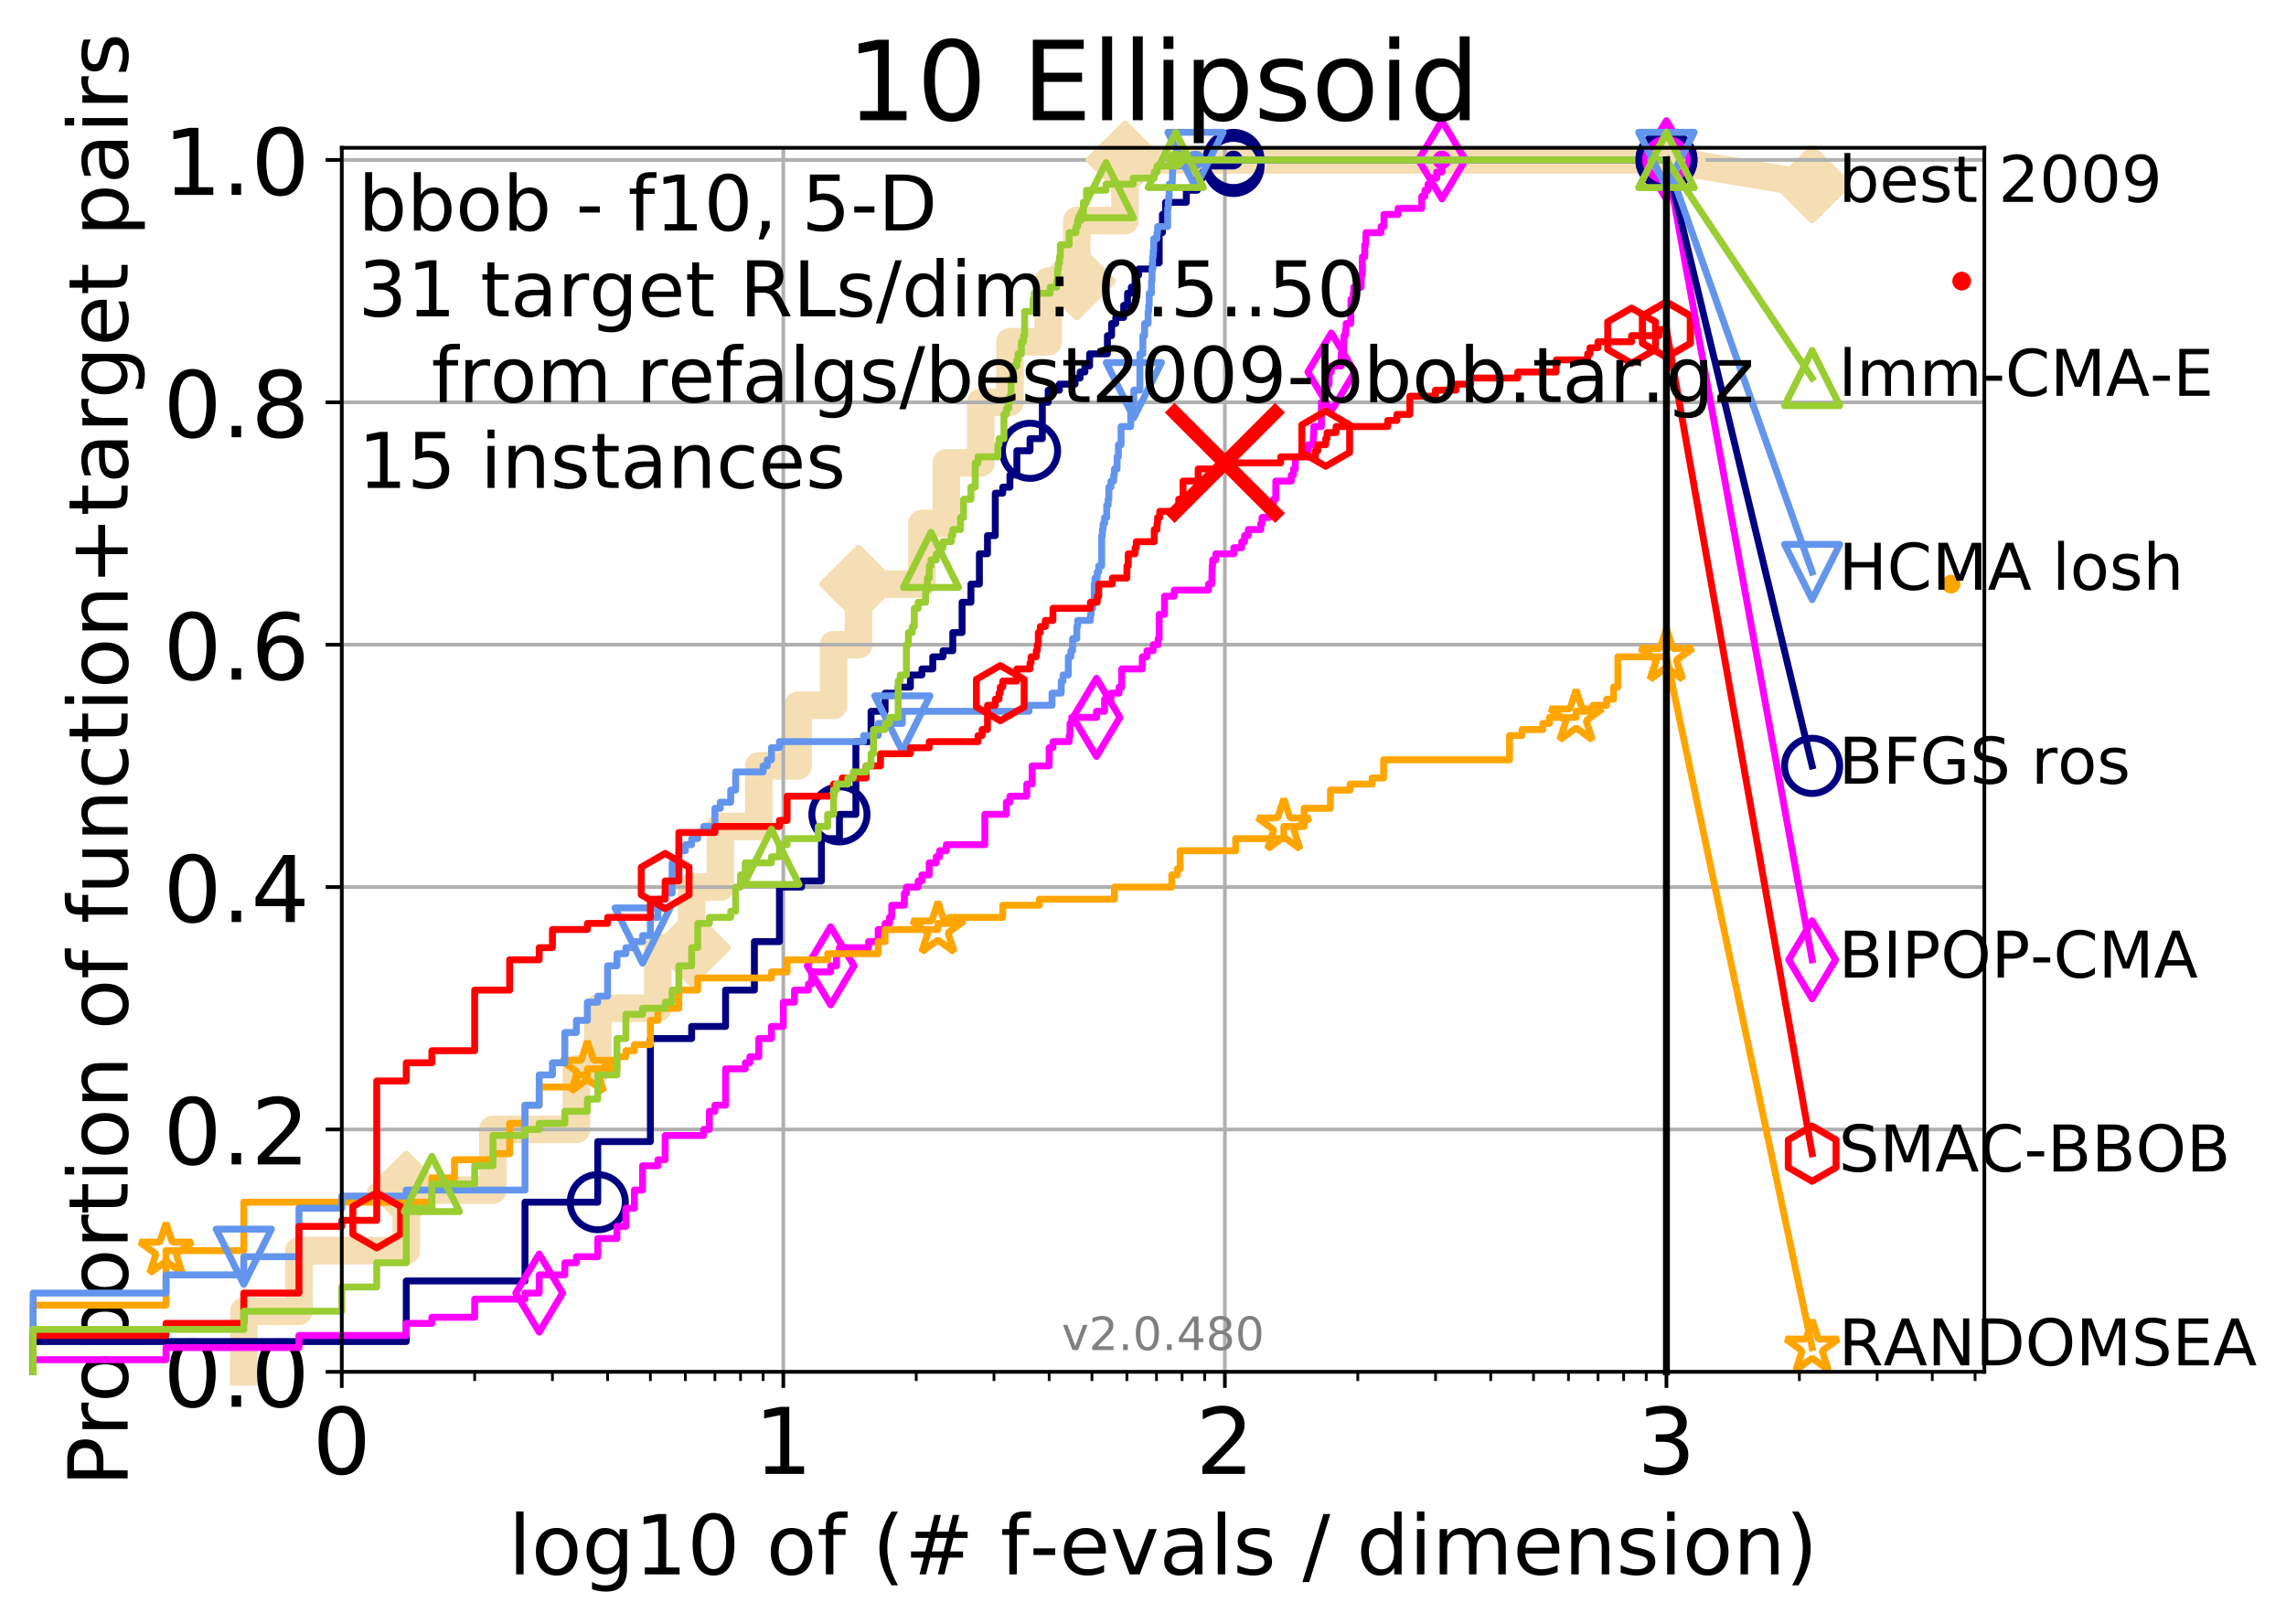 <?xml version="1.0" encoding="utf-8" standalone="no"?>
<!DOCTYPE svg PUBLIC "-//W3C//DTD SVG 1.1//EN"
  "http://www.w3.org/Graphics/SVG/1.1/DTD/svg11.dtd">
<!-- Created with matplotlib (http://matplotlib.org/) -->
<svg height="353pt" version="1.1" viewBox="0 0 497 353" width="497pt" xmlns="http://www.w3.org/2000/svg" xmlns:xlink="http://www.w3.org/1999/xlink">
 <defs>
  <style type="text/css">
*{stroke-linecap:butt;stroke-linejoin:round;}
  </style>
 </defs>
 <g id="figure_1">
  <g id="patch_1">
   <path d="M 0 353.222 
L 497.902 353.222 
L 497.902 0 
L 0 0 
z
" style="fill:#ffffff;"/>
  </g>
  <g id="axes_1">
   <g id="patch_2">
    <path d="M 74.301 298.245 
L 431.421 298.245 
L 431.421 32.133 
L 74.301 32.133 
z
" style="fill:#ffffff;"/>
   </g>
   <g id="line2d_1">
    <path d="M 53.004 298.245 
L 53.004 285.072 
L 64.998 285.072 
L 64.998 271.898 
L 88.329 271.898 
L 88.329 258.724 
L 107.174 258.724 
L 107.174 245.55 
L 125.323 245.55 
L 125.323 232.376 
L 129.96 232.376 
L 129.96 219.202 
L 143.037 219.202 
L 143.037 206.028 
L 150.371 206.028 
L 150.371 192.854 
L 156.605 192.854 
L 156.605 179.681 
L 164.971 179.681 
L 164.971 166.507 
L 173.51 166.507 
L 173.51 153.333 
L 181.24 153.333 
L 181.24 140.159 
L 186.646 140.159 
L 186.646 126.985 
L 200.432 126.985 
L 200.432 113.811 
L 205.746 113.811 
L 205.746 100.637 
L 213.228 100.637 
L 213.228 87.464 
L 219.57 87.464 
L 219.57 74.29 
L 227.89 74.29 
L 227.89 61.116 
L 234.107 61.116 
L 234.107 47.942 
L 244.585 47.942 
L 244.585 34.768 
L 362.301 34.768 
" style="fill:none;stroke:#f5deb3;stroke-linecap:square;stroke-width:6;"/>
   </g>
   <g id="line2d_2"/>
   <g id="line2d_3">
    <path d="M 362.301 34.768 
L 393.981 40.038 
" style="fill:none;stroke:#f5deb3;stroke-linecap:square;stroke-width:6;"/>
    <defs>
     <path d="M -0 7.778 
L 7.778 0 
L 0 -7.778 
L -7.778 -0 
z
" id="m9d6ba18f28" style="stroke:#f5deb3;stroke-linejoin:miter;stroke-width:1.5;"/>
    </defs>
    <g>
     <use style="fill:#f5deb3;stroke:#f5deb3;stroke-linejoin:miter;stroke-width:1.5;" x="362.301" xlink:href="#m9d6ba18f28" y="34.768"/>
     <use style="fill:#f5deb3;stroke:#f5deb3;stroke-linejoin:miter;stroke-width:1.5;" x="393.981" xlink:href="#m9d6ba18f28" y="40.038"/>
    </g>
   </g>
   <g id="matplotlib.axis_1">
    <g id="xtick_1">
     <g id="line2d_4">
      <path clip-path="url(#p53bf00202b)" d="M 74.301 298.245 
L 74.301 32.133 
" style="fill:none;stroke:#b0b0b0;stroke-linecap:square;stroke-width:0.8;"/>
     </g>
     <g id="line2d_5">
      <defs>
       <path d="M 0 0 
L 0 3.5 
" id="mdf6c08b3b2" style="stroke:#000000;stroke-width:0.8;"/>
      </defs>
      <g>
       <use style="stroke:#000000;stroke-width:0.8;" x="74.301" xlink:href="#mdf6c08b3b2" y="298.245"/>
      </g>
     </g>
     <g id="text_1">
      <!-- 0 -->
      <defs>
       <path d="M 31.781 66.406 
Q 24.172 66.406 20.328 58.906 
Q 16.5 51.422 16.5 36.375 
Q 16.5 21.391 20.328 13.891 
Q 24.172 6.391 31.781 6.391 
Q 39.453 6.391 43.281 13.891 
Q 47.125 21.391 47.125 36.375 
Q 47.125 51.422 43.281 58.906 
Q 39.453 66.406 31.781 66.406 
z
M 31.781 74.219 
Q 44.047 74.219 50.516 64.516 
Q 56.984 54.828 56.984 36.375 
Q 56.984 17.969 50.516 8.266 
Q 44.047 -1.422 31.781 -1.422 
Q 19.531 -1.422 13.062 8.266 
Q 6.594 17.969 6.594 36.375 
Q 6.594 54.828 13.062 64.516 
Q 19.531 74.219 31.781 74.219 
z
" id="DejaVuSans-30"/>
      </defs>
      <g transform="translate(67.939 320.442)scale(0.2 -0.2)">
       <use xlink:href="#DejaVuSans-30"/>
      </g>
     </g>
    </g>
    <g id="xtick_2">
     <g id="line2d_6">
      <path clip-path="url(#p53bf00202b)" d="M 170.301 298.245 
L 170.301 32.133 
" style="fill:none;stroke:#b0b0b0;stroke-linecap:square;stroke-width:0.8;"/>
     </g>
     <g id="line2d_7">
      <g>
       <use style="stroke:#000000;stroke-width:0.8;" x="170.301" xlink:href="#mdf6c08b3b2" y="298.245"/>
      </g>
     </g>
     <g id="text_2">
      <!-- 1 -->
      <defs>
       <path d="M 12.406 8.297 
L 28.516 8.297 
L 28.516 63.922 
L 10.984 60.406 
L 10.984 69.391 
L 28.422 72.906 
L 38.281 72.906 
L 38.281 8.297 
L 54.391 8.297 
L 54.391 0 
L 12.406 0 
z
" id="DejaVuSans-31"/>
      </defs>
      <g transform="translate(163.939 320.442)scale(0.2 -0.2)">
       <use xlink:href="#DejaVuSans-31"/>
      </g>
     </g>
    </g>
    <g id="xtick_3">
     <g id="line2d_8">
      <path clip-path="url(#p53bf00202b)" d="M 266.301 298.245 
L 266.301 32.133 
" style="fill:none;stroke:#b0b0b0;stroke-linecap:square;stroke-width:0.8;"/>
     </g>
     <g id="line2d_9">
      <g>
       <use style="stroke:#000000;stroke-width:0.8;" x="266.301" xlink:href="#mdf6c08b3b2" y="298.245"/>
      </g>
     </g>
     <g id="text_3">
      <!-- 2 -->
      <defs>
       <path d="M 19.188 8.297 
L 53.609 8.297 
L 53.609 0 
L 7.328 0 
L 7.328 8.297 
Q 12.938 14.109 22.625 23.891 
Q 32.328 33.688 34.812 36.531 
Q 39.547 41.844 41.422 45.531 
Q 43.312 49.219 43.312 52.781 
Q 43.312 58.594 39.234 62.25 
Q 35.156 65.922 28.609 65.922 
Q 23.969 65.922 18.812 64.312 
Q 13.672 62.703 7.812 59.422 
L 7.812 69.391 
Q 13.766 71.781 18.938 73 
Q 24.125 74.219 28.422 74.219 
Q 39.75 74.219 46.484 68.547 
Q 53.219 62.891 53.219 53.422 
Q 53.219 48.922 51.531 44.891 
Q 49.859 40.875 45.406 35.406 
Q 44.188 33.984 37.641 27.219 
Q 31.109 20.453 19.188 8.297 
z
" id="DejaVuSans-32"/>
      </defs>
      <g transform="translate(259.939 320.442)scale(0.2 -0.2)">
       <use xlink:href="#DejaVuSans-32"/>
      </g>
     </g>
    </g>
    <g id="xtick_4">
     <g id="line2d_10">
      <path clip-path="url(#p53bf00202b)" d="M 362.301 298.245 
L 362.301 32.133 
" style="fill:none;stroke:#b0b0b0;stroke-linecap:square;stroke-width:0.8;"/>
     </g>
     <g id="line2d_11">
      <g>
       <use style="stroke:#000000;stroke-width:0.8;" x="362.301" xlink:href="#mdf6c08b3b2" y="298.245"/>
      </g>
     </g>
     <g id="text_4">
      <!-- 3 -->
      <defs>
       <path d="M 40.578 39.312 
Q 47.656 37.797 51.625 33 
Q 55.609 28.219 55.609 21.188 
Q 55.609 10.406 48.188 4.484 
Q 40.766 -1.422 27.094 -1.422 
Q 22.516 -1.422 17.656 -0.516 
Q 12.797 0.391 7.625 2.203 
L 7.625 11.719 
Q 11.719 9.328 16.594 8.109 
Q 21.484 6.891 26.812 6.891 
Q 36.078 6.891 40.938 10.547 
Q 45.797 14.203 45.797 21.188 
Q 45.797 27.641 41.281 31.266 
Q 36.766 34.906 28.719 34.906 
L 20.219 34.906 
L 20.219 43.016 
L 29.109 43.016 
Q 36.375 43.016 40.234 45.922 
Q 44.094 48.828 44.094 54.297 
Q 44.094 59.906 40.109 62.906 
Q 36.141 65.922 28.719 65.922 
Q 24.656 65.922 20.016 65.031 
Q 15.375 64.156 9.812 62.312 
L 9.812 71.094 
Q 15.438 72.656 20.344 73.438 
Q 25.25 74.219 29.594 74.219 
Q 40.828 74.219 47.359 69.109 
Q 53.906 64.016 53.906 55.328 
Q 53.906 49.266 50.438 45.094 
Q 46.969 40.922 40.578 39.312 
z
" id="DejaVuSans-33"/>
      </defs>
      <g transform="translate(355.939 320.442)scale(0.2 -0.2)">
       <use xlink:href="#DejaVuSans-33"/>
      </g>
     </g>
    </g>
    <g id="xtick_5">
     <g id="line2d_12">
      <defs>
       <path d="M 0 0 
L 0 2 
" id="m62bb9e7386" style="stroke:#000000;stroke-width:0.6;"/>
      </defs>
      <g>
       <use style="stroke:#000000;stroke-width:0.6;" x="103.2" xlink:href="#m62bb9e7386" y="298.245"/>
      </g>
     </g>
    </g>
    <g id="xtick_6">
     <g id="line2d_13">
      <g>
       <use style="stroke:#000000;stroke-width:0.6;" x="120.105" xlink:href="#m62bb9e7386" y="298.245"/>
      </g>
     </g>
    </g>
    <g id="xtick_7">
     <g id="line2d_14">
      <g>
       <use style="stroke:#000000;stroke-width:0.6;" x="132.099" xlink:href="#m62bb9e7386" y="298.245"/>
      </g>
     </g>
    </g>
    <g id="xtick_8">
     <g id="line2d_15">
      <g>
       <use style="stroke:#000000;stroke-width:0.6;" x="141.402" xlink:href="#m62bb9e7386" y="298.245"/>
      </g>
     </g>
    </g>
    <g id="xtick_9">
     <g id="line2d_16">
      <g>
       <use style="stroke:#000000;stroke-width:0.6;" x="149.004" xlink:href="#m62bb9e7386" y="298.245"/>
      </g>
     </g>
    </g>
    <g id="xtick_10">
     <g id="line2d_17">
      <g>
       <use style="stroke:#000000;stroke-width:0.6;" x="155.431" xlink:href="#m62bb9e7386" y="298.245"/>
      </g>
     </g>
    </g>
    <g id="xtick_11">
     <g id="line2d_18">
      <g>
       <use style="stroke:#000000;stroke-width:0.6;" x="160.998" xlink:href="#m62bb9e7386" y="298.245"/>
      </g>
     </g>
    </g>
    <g id="xtick_12">
     <g id="line2d_19">
      <g>
       <use style="stroke:#000000;stroke-width:0.6;" x="165.908" xlink:href="#m62bb9e7386" y="298.245"/>
      </g>
     </g>
    </g>
    <g id="xtick_13">
     <g id="line2d_20">
      <g>
       <use style="stroke:#000000;stroke-width:0.6;" x="199.2" xlink:href="#m62bb9e7386" y="298.245"/>
      </g>
     </g>
    </g>
    <g id="xtick_14">
     <g id="line2d_21">
      <g>
       <use style="stroke:#000000;stroke-width:0.6;" x="216.105" xlink:href="#m62bb9e7386" y="298.245"/>
      </g>
     </g>
    </g>
    <g id="xtick_15">
     <g id="line2d_22">
      <g>
       <use style="stroke:#000000;stroke-width:0.6;" x="228.099" xlink:href="#m62bb9e7386" y="298.245"/>
      </g>
     </g>
    </g>
    <g id="xtick_16">
     <g id="line2d_23">
      <g>
       <use style="stroke:#000000;stroke-width:0.6;" x="237.402" xlink:href="#m62bb9e7386" y="298.245"/>
      </g>
     </g>
    </g>
    <g id="xtick_17">
     <g id="line2d_24">
      <g>
       <use style="stroke:#000000;stroke-width:0.6;" x="245.004" xlink:href="#m62bb9e7386" y="298.245"/>
      </g>
     </g>
    </g>
    <g id="xtick_18">
     <g id="line2d_25">
      <g>
       <use style="stroke:#000000;stroke-width:0.6;" x="251.431" xlink:href="#m62bb9e7386" y="298.245"/>
      </g>
     </g>
    </g>
    <g id="xtick_19">
     <g id="line2d_26">
      <g>
       <use style="stroke:#000000;stroke-width:0.6;" x="256.998" xlink:href="#m62bb9e7386" y="298.245"/>
      </g>
     </g>
    </g>
    <g id="xtick_20">
     <g id="line2d_27">
      <g>
       <use style="stroke:#000000;stroke-width:0.6;" x="261.908" xlink:href="#m62bb9e7386" y="298.245"/>
      </g>
     </g>
    </g>
    <g id="xtick_21">
     <g id="line2d_28">
      <g>
       <use style="stroke:#000000;stroke-width:0.6;" x="295.2" xlink:href="#m62bb9e7386" y="298.245"/>
      </g>
     </g>
    </g>
    <g id="xtick_22">
     <g id="line2d_29">
      <g>
       <use style="stroke:#000000;stroke-width:0.6;" x="312.105" xlink:href="#m62bb9e7386" y="298.245"/>
      </g>
     </g>
    </g>
    <g id="xtick_23">
     <g id="line2d_30">
      <g>
       <use style="stroke:#000000;stroke-width:0.6;" x="324.099" xlink:href="#m62bb9e7386" y="298.245"/>
      </g>
     </g>
    </g>
    <g id="xtick_24">
     <g id="line2d_31">
      <g>
       <use style="stroke:#000000;stroke-width:0.6;" x="333.402" xlink:href="#m62bb9e7386" y="298.245"/>
      </g>
     </g>
    </g>
    <g id="xtick_25">
     <g id="line2d_32">
      <g>
       <use style="stroke:#000000;stroke-width:0.6;" x="341.004" xlink:href="#m62bb9e7386" y="298.245"/>
      </g>
     </g>
    </g>
    <g id="xtick_26">
     <g id="line2d_33">
      <g>
       <use style="stroke:#000000;stroke-width:0.6;" x="347.431" xlink:href="#m62bb9e7386" y="298.245"/>
      </g>
     </g>
    </g>
    <g id="xtick_27">
     <g id="line2d_34">
      <g>
       <use style="stroke:#000000;stroke-width:0.6;" x="352.998" xlink:href="#m62bb9e7386" y="298.245"/>
      </g>
     </g>
    </g>
    <g id="xtick_28">
     <g id="line2d_35">
      <g>
       <use style="stroke:#000000;stroke-width:0.6;" x="357.908" xlink:href="#m62bb9e7386" y="298.245"/>
      </g>
     </g>
    </g>
    <g id="xtick_29">
     <g id="line2d_36">
      <g>
       <use style="stroke:#000000;stroke-width:0.6;" x="391.2" xlink:href="#m62bb9e7386" y="298.245"/>
      </g>
     </g>
    </g>
    <g id="xtick_30">
     <g id="line2d_37">
      <g>
       <use style="stroke:#000000;stroke-width:0.6;" x="408.105" xlink:href="#m62bb9e7386" y="298.245"/>
      </g>
     </g>
    </g>
    <g id="xtick_31">
     <g id="line2d_38">
      <g>
       <use style="stroke:#000000;stroke-width:0.6;" x="420.099" xlink:href="#m62bb9e7386" y="298.245"/>
      </g>
     </g>
    </g>
    <g id="xtick_32">
     <g id="line2d_39">
      <g>
       <use style="stroke:#000000;stroke-width:0.6;" x="429.402" xlink:href="#m62bb9e7386" y="298.245"/>
      </g>
     </g>
    </g>
    <g id="text_5">
     <!-- log10 of (# f-evals / dimension) -->
     <defs>
      <path d="M 9.422 75.984 
L 18.406 75.984 
L 18.406 0 
L 9.422 0 
z
" id="DejaVuSans-6c"/>
      <path d="M 30.609 48.391 
Q 23.391 48.391 19.188 42.75 
Q 14.984 37.109 14.984 27.297 
Q 14.984 17.484 19.156 11.844 
Q 23.344 6.203 30.609 6.203 
Q 37.797 6.203 41.984 11.859 
Q 46.188 17.531 46.188 27.297 
Q 46.188 37.016 41.984 42.703 
Q 37.797 48.391 30.609 48.391 
z
M 30.609 56 
Q 42.328 56 49.016 48.375 
Q 55.719 40.766 55.719 27.297 
Q 55.719 13.875 49.016 6.219 
Q 42.328 -1.422 30.609 -1.422 
Q 18.844 -1.422 12.172 6.219 
Q 5.516 13.875 5.516 27.297 
Q 5.516 40.766 12.172 48.375 
Q 18.844 56 30.609 56 
z
" id="DejaVuSans-6f"/>
      <path d="M 45.406 27.984 
Q 45.406 37.75 41.375 43.109 
Q 37.359 48.484 30.078 48.484 
Q 22.859 48.484 18.828 43.109 
Q 14.797 37.75 14.797 27.984 
Q 14.797 18.266 18.828 12.891 
Q 22.859 7.516 30.078 7.516 
Q 37.359 7.516 41.375 12.891 
Q 45.406 18.266 45.406 27.984 
z
M 54.391 6.781 
Q 54.391 -7.172 48.188 -13.984 
Q 42 -20.797 29.203 -20.797 
Q 24.469 -20.797 20.266 -20.094 
Q 16.062 -19.391 12.109 -17.922 
L 12.109 -9.188 
Q 16.062 -11.328 19.922 -12.344 
Q 23.781 -13.375 27.781 -13.375 
Q 36.625 -13.375 41.016 -8.766 
Q 45.406 -4.156 45.406 5.172 
L 45.406 9.625 
Q 42.625 4.781 38.281 2.391 
Q 33.938 0 27.875 0 
Q 17.828 0 11.672 7.656 
Q 5.516 15.328 5.516 27.984 
Q 5.516 40.672 11.672 48.328 
Q 17.828 56 27.875 56 
Q 33.938 56 38.281 53.609 
Q 42.625 51.219 45.406 46.391 
L 45.406 54.688 
L 54.391 54.688 
z
" id="DejaVuSans-67"/>
      <path id="DejaVuSans-20"/>
      <path d="M 37.109 75.984 
L 37.109 68.5 
L 28.516 68.5 
Q 23.688 68.5 21.797 66.547 
Q 19.922 64.594 19.922 59.516 
L 19.922 54.688 
L 34.719 54.688 
L 34.719 47.703 
L 19.922 47.703 
L 19.922 0 
L 10.891 0 
L 10.891 47.703 
L 2.297 47.703 
L 2.297 54.688 
L 10.891 54.688 
L 10.891 58.5 
Q 10.891 67.625 15.141 71.797 
Q 19.391 75.984 28.609 75.984 
z
" id="DejaVuSans-66"/>
      <path d="M 31 75.875 
Q 24.469 64.656 21.281 53.656 
Q 18.109 42.672 18.109 31.391 
Q 18.109 20.125 21.312 9.062 
Q 24.516 -2 31 -13.188 
L 23.188 -13.188 
Q 15.875 -1.703 12.234 9.375 
Q 8.594 20.453 8.594 31.391 
Q 8.594 42.281 12.203 53.312 
Q 15.828 64.359 23.188 75.875 
z
" id="DejaVuSans-28"/>
      <path d="M 51.125 44 
L 36.922 44 
L 32.812 27.688 
L 47.125 27.688 
z
M 43.797 71.781 
L 38.719 51.516 
L 52.984 51.516 
L 58.109 71.781 
L 65.922 71.781 
L 60.891 51.516 
L 76.125 51.516 
L 76.125 44 
L 58.984 44 
L 54.984 27.688 
L 70.516 27.688 
L 70.516 20.219 
L 53.078 20.219 
L 48 0 
L 40.188 0 
L 45.219 20.219 
L 30.906 20.219 
L 25.875 0 
L 18.016 0 
L 23.094 20.219 
L 7.719 20.219 
L 7.719 27.688 
L 24.906 27.688 
L 29 44 
L 13.281 44 
L 13.281 51.516 
L 30.906 51.516 
L 35.891 71.781 
z
" id="DejaVuSans-23"/>
      <path d="M 4.891 31.391 
L 31.203 31.391 
L 31.203 23.391 
L 4.891 23.391 
z
" id="DejaVuSans-2d"/>
      <path d="M 56.203 29.594 
L 56.203 25.203 
L 14.891 25.203 
Q 15.484 15.922 20.484 11.062 
Q 25.484 6.203 34.422 6.203 
Q 39.594 6.203 44.453 7.469 
Q 49.312 8.734 54.109 11.281 
L 54.109 2.781 
Q 49.266 0.734 44.188 -0.344 
Q 39.109 -1.422 33.891 -1.422 
Q 20.797 -1.422 13.156 6.188 
Q 5.516 13.812 5.516 26.812 
Q 5.516 40.234 12.766 48.109 
Q 20.016 56 32.328 56 
Q 43.359 56 49.781 48.891 
Q 56.203 41.797 56.203 29.594 
z
M 47.219 32.234 
Q 47.125 39.594 43.094 43.984 
Q 39.062 48.391 32.422 48.391 
Q 24.906 48.391 20.391 44.141 
Q 15.875 39.891 15.188 32.172 
z
" id="DejaVuSans-65"/>
      <path d="M 2.984 54.688 
L 12.5 54.688 
L 29.594 8.797 
L 46.688 54.688 
L 56.203 54.688 
L 35.688 0 
L 23.484 0 
z
" id="DejaVuSans-76"/>
      <path d="M 34.281 27.484 
Q 23.391 27.484 19.188 25 
Q 14.984 22.516 14.984 16.5 
Q 14.984 11.719 18.141 8.906 
Q 21.297 6.109 26.703 6.109 
Q 34.188 6.109 38.703 11.406 
Q 43.219 16.703 43.219 25.484 
L 43.219 27.484 
z
M 52.203 31.203 
L 52.203 0 
L 43.219 0 
L 43.219 8.297 
Q 40.141 3.328 35.547 0.953 
Q 30.953 -1.422 24.312 -1.422 
Q 15.922 -1.422 10.953 3.297 
Q 6 8.016 6 15.922 
Q 6 25.141 12.172 29.828 
Q 18.359 34.516 30.609 34.516 
L 43.219 34.516 
L 43.219 35.406 
Q 43.219 41.609 39.141 45 
Q 35.062 48.391 27.688 48.391 
Q 23 48.391 18.547 47.266 
Q 14.109 46.141 10.016 43.891 
L 10.016 52.203 
Q 14.938 54.109 19.578 55.047 
Q 24.219 56 28.609 56 
Q 40.484 56 46.344 49.844 
Q 52.203 43.703 52.203 31.203 
z
" id="DejaVuSans-61"/>
      <path d="M 44.281 53.078 
L 44.281 44.578 
Q 40.484 46.531 36.375 47.5 
Q 32.281 48.484 27.875 48.484 
Q 21.188 48.484 17.844 46.438 
Q 14.5 44.391 14.5 40.281 
Q 14.5 37.156 16.891 35.375 
Q 19.281 33.594 26.516 31.984 
L 29.594 31.297 
Q 39.156 29.25 43.188 25.516 
Q 47.219 21.781 47.219 15.094 
Q 47.219 7.469 41.188 3.016 
Q 35.156 -1.422 24.609 -1.422 
Q 20.219 -1.422 15.453 -0.562 
Q 10.688 0.297 5.422 2 
L 5.422 11.281 
Q 10.406 8.688 15.234 7.391 
Q 20.062 6.109 24.812 6.109 
Q 31.156 6.109 34.562 8.281 
Q 37.984 10.453 37.984 14.406 
Q 37.984 18.062 35.516 20.016 
Q 33.062 21.969 24.703 23.781 
L 21.578 24.516 
Q 13.234 26.266 9.516 29.906 
Q 5.812 33.547 5.812 39.891 
Q 5.812 47.609 11.281 51.797 
Q 16.75 56 26.812 56 
Q 31.781 56 36.172 55.266 
Q 40.578 54.547 44.281 53.078 
z
" id="DejaVuSans-73"/>
      <path d="M 25.391 72.906 
L 33.688 72.906 
L 8.297 -9.281 
L 0 -9.281 
z
" id="DejaVuSans-2f"/>
      <path d="M 45.406 46.391 
L 45.406 75.984 
L 54.391 75.984 
L 54.391 0 
L 45.406 0 
L 45.406 8.203 
Q 42.578 3.328 38.25 0.953 
Q 33.938 -1.422 27.875 -1.422 
Q 17.969 -1.422 11.734 6.484 
Q 5.516 14.406 5.516 27.297 
Q 5.516 40.188 11.734 48.094 
Q 17.969 56 27.875 56 
Q 33.938 56 38.25 53.625 
Q 42.578 51.266 45.406 46.391 
z
M 14.797 27.297 
Q 14.797 17.391 18.875 11.75 
Q 22.953 6.109 30.078 6.109 
Q 37.203 6.109 41.297 11.75 
Q 45.406 17.391 45.406 27.297 
Q 45.406 37.203 41.297 42.844 
Q 37.203 48.484 30.078 48.484 
Q 22.953 48.484 18.875 42.844 
Q 14.797 37.203 14.797 27.297 
z
" id="DejaVuSans-64"/>
      <path d="M 9.422 54.688 
L 18.406 54.688 
L 18.406 0 
L 9.422 0 
z
M 9.422 75.984 
L 18.406 75.984 
L 18.406 64.594 
L 9.422 64.594 
z
" id="DejaVuSans-69"/>
      <path d="M 52 44.188 
Q 55.375 50.25 60.062 53.125 
Q 64.75 56 71.094 56 
Q 79.641 56 84.281 50.016 
Q 88.922 44.047 88.922 33.016 
L 88.922 0 
L 79.891 0 
L 79.891 32.719 
Q 79.891 40.578 77.094 44.375 
Q 74.312 48.188 68.609 48.188 
Q 61.625 48.188 57.562 43.547 
Q 53.516 38.922 53.516 30.906 
L 53.516 0 
L 44.484 0 
L 44.484 32.719 
Q 44.484 40.625 41.703 44.406 
Q 38.922 48.188 33.109 48.188 
Q 26.219 48.188 22.156 43.531 
Q 18.109 38.875 18.109 30.906 
L 18.109 0 
L 9.078 0 
L 9.078 54.688 
L 18.109 54.688 
L 18.109 46.188 
Q 21.188 51.219 25.484 53.609 
Q 29.781 56 35.688 56 
Q 41.656 56 45.828 52.969 
Q 50 49.953 52 44.188 
z
" id="DejaVuSans-6d"/>
      <path d="M 54.891 33.016 
L 54.891 0 
L 45.906 0 
L 45.906 32.719 
Q 45.906 40.484 42.875 44.328 
Q 39.844 48.188 33.797 48.188 
Q 26.516 48.188 22.312 43.547 
Q 18.109 38.922 18.109 30.906 
L 18.109 0 
L 9.078 0 
L 9.078 54.688 
L 18.109 54.688 
L 18.109 46.188 
Q 21.344 51.125 25.703 53.562 
Q 30.078 56 35.797 56 
Q 45.219 56 50.047 50.172 
Q 54.891 44.344 54.891 33.016 
z
" id="DejaVuSans-6e"/>
      <path d="M 8.016 75.875 
L 15.828 75.875 
Q 23.141 64.359 26.781 53.312 
Q 30.422 42.281 30.422 31.391 
Q 30.422 20.453 26.781 9.375 
Q 23.141 -1.703 15.828 -13.188 
L 8.016 -13.188 
Q 14.5 -2 17.703 9.062 
Q 20.906 20.125 20.906 31.391 
Q 20.906 42.672 17.703 53.656 
Q 14.5 64.656 8.016 75.875 
z
" id="DejaVuSans-29"/>
     </defs>
     <g transform="translate(110.516 342.279)scale(0.18 -0.18)">
      <use xlink:href="#DejaVuSans-6c"/>
      <use x="27.783" xlink:href="#DejaVuSans-6f"/>
      <use x="88.965" xlink:href="#DejaVuSans-67"/>
      <use x="152.441" xlink:href="#DejaVuSans-31"/>
      <use x="216.064" xlink:href="#DejaVuSans-30"/>
      <use x="279.688" xlink:href="#DejaVuSans-20"/>
      <use x="311.475" xlink:href="#DejaVuSans-6f"/>
      <use x="372.656" xlink:href="#DejaVuSans-66"/>
      <use x="407.861" xlink:href="#DejaVuSans-20"/>
      <use x="439.648" xlink:href="#DejaVuSans-28"/>
      <use x="478.662" xlink:href="#DejaVuSans-23"/>
      <use x="562.451" xlink:href="#DejaVuSans-20"/>
      <use x="594.238" xlink:href="#DejaVuSans-66"/>
      <use x="629.365" xlink:href="#DejaVuSans-2d"/>
      <use x="665.449" xlink:href="#DejaVuSans-65"/>
      <use x="726.973" xlink:href="#DejaVuSans-76"/>
      <use x="786.152" xlink:href="#DejaVuSans-61"/>
      <use x="847.432" xlink:href="#DejaVuSans-6c"/>
      <use x="875.215" xlink:href="#DejaVuSans-73"/>
      <use x="927.314" xlink:href="#DejaVuSans-20"/>
      <use x="959.102" xlink:href="#DejaVuSans-2f"/>
      <use x="992.793" xlink:href="#DejaVuSans-20"/>
      <use x="1024.58" xlink:href="#DejaVuSans-64"/>
      <use x="1088.057" xlink:href="#DejaVuSans-69"/>
      <use x="1115.84" xlink:href="#DejaVuSans-6d"/>
      <use x="1213.252" xlink:href="#DejaVuSans-65"/>
      <use x="1274.775" xlink:href="#DejaVuSans-6e"/>
      <use x="1338.154" xlink:href="#DejaVuSans-73"/>
      <use x="1390.254" xlink:href="#DejaVuSans-69"/>
      <use x="1418.037" xlink:href="#DejaVuSans-6f"/>
      <use x="1479.219" xlink:href="#DejaVuSans-6e"/>
      <use x="1542.598" xlink:href="#DejaVuSans-29"/>
     </g>
    </g>
   </g>
   <g id="matplotlib.axis_2">
    <g id="ytick_1">
     <g id="line2d_40">
      <path clip-path="url(#p53bf00202b)" d="M 74.301 298.245 
L 431.421 298.245 
" style="fill:none;stroke:#b0b0b0;stroke-linecap:square;stroke-width:0.8;"/>
     </g>
     <g id="line2d_41">
      <defs>
       <path d="M 0 0 
L -3.5 0 
" id="m766742bcfb" style="stroke:#000000;stroke-width:0.8;"/>
      </defs>
      <g>
       <use style="stroke:#000000;stroke-width:0.8;" x="74.301" xlink:href="#m766742bcfb" y="298.245"/>
      </g>
     </g>
     <g id="text_6">
      <!-- 0.0 -->
      <defs>
       <path d="M 10.688 12.406 
L 21 12.406 
L 21 0 
L 10.688 0 
z
" id="DejaVuSans-2e"/>
      </defs>
      <g transform="translate(35.495 305.844)scale(0.2 -0.2)">
       <use xlink:href="#DejaVuSans-30"/>
       <use x="63.623" xlink:href="#DejaVuSans-2e"/>
       <use x="95.41" xlink:href="#DejaVuSans-30"/>
      </g>
     </g>
    </g>
    <g id="ytick_2">
     <g id="line2d_42">
      <path clip-path="url(#p53bf00202b)" d="M 74.301 245.55 
L 431.421 245.55 
" style="fill:none;stroke:#b0b0b0;stroke-linecap:square;stroke-width:0.8;"/>
     </g>
     <g id="line2d_43">
      <g>
       <use style="stroke:#000000;stroke-width:0.8;" x="74.301" xlink:href="#m766742bcfb" y="245.55"/>
      </g>
     </g>
     <g id="text_7">
      <!-- 0.2 -->
      <g transform="translate(35.495 253.148)scale(0.2 -0.2)">
       <use xlink:href="#DejaVuSans-30"/>
       <use x="63.623" xlink:href="#DejaVuSans-2e"/>
       <use x="95.41" xlink:href="#DejaVuSans-32"/>
      </g>
     </g>
    </g>
    <g id="ytick_3">
     <g id="line2d_44">
      <path clip-path="url(#p53bf00202b)" d="M 74.301 192.854 
L 431.421 192.854 
" style="fill:none;stroke:#b0b0b0;stroke-linecap:square;stroke-width:0.8;"/>
     </g>
     <g id="line2d_45">
      <g>
       <use style="stroke:#000000;stroke-width:0.8;" x="74.301" xlink:href="#m766742bcfb" y="192.854"/>
      </g>
     </g>
     <g id="text_8">
      <!-- 0.4 -->
      <defs>
       <path d="M 37.797 64.312 
L 12.891 25.391 
L 37.797 25.391 
z
M 35.203 72.906 
L 47.609 72.906 
L 47.609 25.391 
L 58.016 25.391 
L 58.016 17.188 
L 47.609 17.188 
L 47.609 0 
L 37.797 0 
L 37.797 17.188 
L 4.891 17.188 
L 4.891 26.703 
z
" id="DejaVuSans-34"/>
      </defs>
      <g transform="translate(35.495 200.453)scale(0.2 -0.2)">
       <use xlink:href="#DejaVuSans-30"/>
       <use x="63.623" xlink:href="#DejaVuSans-2e"/>
       <use x="95.41" xlink:href="#DejaVuSans-34"/>
      </g>
     </g>
    </g>
    <g id="ytick_4">
     <g id="line2d_46">
      <path clip-path="url(#p53bf00202b)" d="M 74.301 140.159 
L 431.421 140.159 
" style="fill:none;stroke:#b0b0b0;stroke-linecap:square;stroke-width:0.8;"/>
     </g>
     <g id="line2d_47">
      <g>
       <use style="stroke:#000000;stroke-width:0.8;" x="74.301" xlink:href="#m766742bcfb" y="140.159"/>
      </g>
     </g>
     <g id="text_9">
      <!-- 0.6 -->
      <defs>
       <path d="M 33.016 40.375 
Q 26.375 40.375 22.484 35.828 
Q 18.609 31.297 18.609 23.391 
Q 18.609 15.531 22.484 10.953 
Q 26.375 6.391 33.016 6.391 
Q 39.656 6.391 43.531 10.953 
Q 47.406 15.531 47.406 23.391 
Q 47.406 31.297 43.531 35.828 
Q 39.656 40.375 33.016 40.375 
z
M 52.594 71.297 
L 52.594 62.312 
Q 48.875 64.062 45.094 64.984 
Q 41.312 65.922 37.594 65.922 
Q 27.828 65.922 22.672 59.328 
Q 17.531 52.734 16.797 39.406 
Q 19.672 43.656 24.016 45.922 
Q 28.375 48.188 33.594 48.188 
Q 44.578 48.188 50.953 41.516 
Q 57.328 34.859 57.328 23.391 
Q 57.328 12.156 50.688 5.359 
Q 44.047 -1.422 33.016 -1.422 
Q 20.359 -1.422 13.672 8.266 
Q 6.984 17.969 6.984 36.375 
Q 6.984 53.656 15.188 63.938 
Q 23.391 74.219 37.203 74.219 
Q 40.922 74.219 44.703 73.484 
Q 48.484 72.75 52.594 71.297 
z
" id="DejaVuSans-36"/>
      </defs>
      <g transform="translate(35.495 147.757)scale(0.2 -0.2)">
       <use xlink:href="#DejaVuSans-30"/>
       <use x="63.623" xlink:href="#DejaVuSans-2e"/>
       <use x="95.41" xlink:href="#DejaVuSans-36"/>
      </g>
     </g>
    </g>
    <g id="ytick_5">
     <g id="line2d_48">
      <path clip-path="url(#p53bf00202b)" d="M 74.301 87.464 
L 431.421 87.464 
" style="fill:none;stroke:#b0b0b0;stroke-linecap:square;stroke-width:0.8;"/>
     </g>
     <g id="line2d_49">
      <g>
       <use style="stroke:#000000;stroke-width:0.8;" x="74.301" xlink:href="#m766742bcfb" y="87.464"/>
      </g>
     </g>
     <g id="text_10">
      <!-- 0.8 -->
      <defs>
       <path d="M 31.781 34.625 
Q 24.75 34.625 20.719 30.859 
Q 16.703 27.094 16.703 20.516 
Q 16.703 13.922 20.719 10.156 
Q 24.75 6.391 31.781 6.391 
Q 38.812 6.391 42.859 10.172 
Q 46.922 13.969 46.922 20.516 
Q 46.922 27.094 42.891 30.859 
Q 38.875 34.625 31.781 34.625 
z
M 21.922 38.812 
Q 15.578 40.375 12.031 44.719 
Q 8.5 49.078 8.5 55.328 
Q 8.5 64.062 14.719 69.141 
Q 20.953 74.219 31.781 74.219 
Q 42.672 74.219 48.875 69.141 
Q 55.078 64.062 55.078 55.328 
Q 55.078 49.078 51.531 44.719 
Q 48 40.375 41.703 38.812 
Q 48.828 37.156 52.797 32.312 
Q 56.781 27.484 56.781 20.516 
Q 56.781 9.906 50.312 4.234 
Q 43.844 -1.422 31.781 -1.422 
Q 19.734 -1.422 13.25 4.234 
Q 6.781 9.906 6.781 20.516 
Q 6.781 27.484 10.781 32.312 
Q 14.797 37.156 21.922 38.812 
z
M 18.312 54.391 
Q 18.312 48.734 21.844 45.562 
Q 25.391 42.391 31.781 42.391 
Q 38.141 42.391 41.719 45.562 
Q 45.312 48.734 45.312 54.391 
Q 45.312 60.062 41.719 63.234 
Q 38.141 66.406 31.781 66.406 
Q 25.391 66.406 21.844 63.234 
Q 18.312 60.062 18.312 54.391 
z
" id="DejaVuSans-38"/>
      </defs>
      <g transform="translate(35.495 95.062)scale(0.2 -0.2)">
       <use xlink:href="#DejaVuSans-30"/>
       <use x="63.623" xlink:href="#DejaVuSans-2e"/>
       <use x="95.41" xlink:href="#DejaVuSans-38"/>
      </g>
     </g>
    </g>
    <g id="ytick_6">
     <g id="line2d_50">
      <path clip-path="url(#p53bf00202b)" d="M 74.301 34.768 
L 431.421 34.768 
" style="fill:none;stroke:#b0b0b0;stroke-linecap:square;stroke-width:0.8;"/>
     </g>
     <g id="line2d_51">
      <g>
       <use style="stroke:#000000;stroke-width:0.8;" x="74.301" xlink:href="#m766742bcfb" y="34.768"/>
      </g>
     </g>
     <g id="text_11">
      <!-- 1.0 -->
      <g transform="translate(35.495 42.367)scale(0.2 -0.2)">
       <use xlink:href="#DejaVuSans-31"/>
       <use x="63.623" xlink:href="#DejaVuSans-2e"/>
       <use x="95.41" xlink:href="#DejaVuSans-30"/>
      </g>
     </g>
    </g>
    <g id="text_12">
     <!-- Proportion of function+target pairs -->
     <defs>
      <path d="M 19.672 64.797 
L 19.672 37.406 
L 32.078 37.406 
Q 38.969 37.406 42.719 40.969 
Q 46.484 44.531 46.484 51.125 
Q 46.484 57.672 42.719 61.234 
Q 38.969 64.797 32.078 64.797 
z
M 9.812 72.906 
L 32.078 72.906 
Q 44.344 72.906 50.609 67.359 
Q 56.891 61.812 56.891 51.125 
Q 56.891 40.328 50.609 34.812 
Q 44.344 29.297 32.078 29.297 
L 19.672 29.297 
L 19.672 0 
L 9.812 0 
z
" id="DejaVuSans-50"/>
      <path d="M 41.109 46.297 
Q 39.594 47.172 37.812 47.578 
Q 36.031 48 33.891 48 
Q 26.266 48 22.188 43.047 
Q 18.109 38.094 18.109 28.812 
L 18.109 0 
L 9.078 0 
L 9.078 54.688 
L 18.109 54.688 
L 18.109 46.188 
Q 20.953 51.172 25.484 53.578 
Q 30.031 56 36.531 56 
Q 37.453 56 38.578 55.875 
Q 39.703 55.766 41.062 55.516 
z
" id="DejaVuSans-72"/>
      <path d="M 18.109 8.203 
L 18.109 -20.797 
L 9.078 -20.797 
L 9.078 54.688 
L 18.109 54.688 
L 18.109 46.391 
Q 20.953 51.266 25.266 53.625 
Q 29.594 56 35.594 56 
Q 45.562 56 51.781 48.094 
Q 58.016 40.188 58.016 27.297 
Q 58.016 14.406 51.781 6.484 
Q 45.562 -1.422 35.594 -1.422 
Q 29.594 -1.422 25.266 0.953 
Q 20.953 3.328 18.109 8.203 
z
M 48.688 27.297 
Q 48.688 37.203 44.609 42.844 
Q 40.531 48.484 33.406 48.484 
Q 26.266 48.484 22.188 42.844 
Q 18.109 37.203 18.109 27.297 
Q 18.109 17.391 22.188 11.75 
Q 26.266 6.109 33.406 6.109 
Q 40.531 6.109 44.609 11.75 
Q 48.688 17.391 48.688 27.297 
z
" id="DejaVuSans-70"/>
      <path d="M 18.312 70.219 
L 18.312 54.688 
L 36.812 54.688 
L 36.812 47.703 
L 18.312 47.703 
L 18.312 18.016 
Q 18.312 11.328 20.141 9.422 
Q 21.969 7.516 27.594 7.516 
L 36.812 7.516 
L 36.812 0 
L 27.594 0 
Q 17.188 0 13.234 3.875 
Q 9.281 7.766 9.281 18.016 
L 9.281 47.703 
L 2.688 47.703 
L 2.688 54.688 
L 9.281 54.688 
L 9.281 70.219 
z
" id="DejaVuSans-74"/>
      <path d="M 8.5 21.578 
L 8.5 54.688 
L 17.484 54.688 
L 17.484 21.922 
Q 17.484 14.156 20.5 10.266 
Q 23.531 6.391 29.594 6.391 
Q 36.859 6.391 41.078 11.031 
Q 45.312 15.672 45.312 23.688 
L 45.312 54.688 
L 54.297 54.688 
L 54.297 0 
L 45.312 0 
L 45.312 8.406 
Q 42.047 3.422 37.719 1 
Q 33.406 -1.422 27.688 -1.422 
Q 18.266 -1.422 13.375 4.438 
Q 8.5 10.297 8.5 21.578 
z
M 31.109 56 
z
" id="DejaVuSans-75"/>
      <path d="M 48.781 52.594 
L 48.781 44.188 
Q 44.969 46.297 41.141 47.344 
Q 37.312 48.391 33.406 48.391 
Q 24.656 48.391 19.812 42.844 
Q 14.984 37.312 14.984 27.297 
Q 14.984 17.281 19.812 11.734 
Q 24.656 6.203 33.406 6.203 
Q 37.312 6.203 41.141 7.25 
Q 44.969 8.297 48.781 10.406 
L 48.781 2.094 
Q 45.016 0.344 40.984 -0.531 
Q 36.969 -1.422 32.422 -1.422 
Q 20.062 -1.422 12.781 6.344 
Q 5.516 14.109 5.516 27.297 
Q 5.516 40.672 12.859 48.328 
Q 20.219 56 33.016 56 
Q 37.156 56 41.109 55.141 
Q 45.062 54.297 48.781 52.594 
z
" id="DejaVuSans-63"/>
      <path d="M 46 62.703 
L 46 35.5 
L 73.188 35.5 
L 73.188 27.203 
L 46 27.203 
L 46 0 
L 37.797 0 
L 37.797 27.203 
L 10.594 27.203 
L 10.594 35.5 
L 37.797 35.5 
L 37.797 62.703 
z
" id="DejaVuSans-2b"/>
     </defs>
     <g transform="translate(27.751 323.179)rotate(-90)scale(0.18 -0.18)">
      <use xlink:href="#DejaVuSans-50"/>
      <use x="60.287" xlink:href="#DejaVuSans-72"/>
      <use x="101.369" xlink:href="#DejaVuSans-6f"/>
      <use x="162.551" xlink:href="#DejaVuSans-70"/>
      <use x="226.027" xlink:href="#DejaVuSans-6f"/>
      <use x="287.209" xlink:href="#DejaVuSans-72"/>
      <use x="328.322" xlink:href="#DejaVuSans-74"/>
      <use x="367.531" xlink:href="#DejaVuSans-69"/>
      <use x="395.314" xlink:href="#DejaVuSans-6f"/>
      <use x="456.496" xlink:href="#DejaVuSans-6e"/>
      <use x="519.875" xlink:href="#DejaVuSans-20"/>
      <use x="551.662" xlink:href="#DejaVuSans-6f"/>
      <use x="612.844" xlink:href="#DejaVuSans-66"/>
      <use x="648.049" xlink:href="#DejaVuSans-20"/>
      <use x="679.836" xlink:href="#DejaVuSans-66"/>
      <use x="715.041" xlink:href="#DejaVuSans-75"/>
      <use x="778.42" xlink:href="#DejaVuSans-6e"/>
      <use x="841.799" xlink:href="#DejaVuSans-63"/>
      <use x="896.779" xlink:href="#DejaVuSans-74"/>
      <use x="935.988" xlink:href="#DejaVuSans-69"/>
      <use x="963.771" xlink:href="#DejaVuSans-6f"/>
      <use x="1024.953" xlink:href="#DejaVuSans-6e"/>
      <use x="1088.332" xlink:href="#DejaVuSans-2b"/>
      <use x="1172.121" xlink:href="#DejaVuSans-74"/>
      <use x="1211.33" xlink:href="#DejaVuSans-61"/>
      <use x="1272.609" xlink:href="#DejaVuSans-72"/>
      <use x="1313.707" xlink:href="#DejaVuSans-67"/>
      <use x="1377.184" xlink:href="#DejaVuSans-65"/>
      <use x="1438.707" xlink:href="#DejaVuSans-74"/>
      <use x="1477.916" xlink:href="#DejaVuSans-20"/>
      <use x="1509.703" xlink:href="#DejaVuSans-70"/>
      <use x="1573.18" xlink:href="#DejaVuSans-61"/>
      <use x="1634.459" xlink:href="#DejaVuSans-69"/>
      <use x="1662.242" xlink:href="#DejaVuSans-72"/>
      <use x="1703.355" xlink:href="#DejaVuSans-73"/>
     </g>
    </g>
   </g>
   <g id="line2d_52">
    <defs>
     <path d="M 0 1.5 
C 0.398 1.5 0.779 1.342 1.061 1.061 
C 1.342 0.779 1.5 0.398 1.5 0 
C 1.5 -0.398 1.342 -0.779 1.061 -1.061 
C 0.779 -1.342 0.398 -1.5 0 -1.5 
C -0.398 -1.5 -0.779 -1.342 -1.061 -1.061 
C -1.342 -0.779 -1.5 -0.398 -1.5 0 
C -1.5 0.398 -1.342 0.779 -1.061 1.061 
C -0.779 1.342 -0.398 1.5 0 1.5 
z
" id="m0839be9310" style="stroke:#f5deb3;"/>
    </defs>
    <g>
     <use style="fill:#f5deb3;stroke:#f5deb3;" x="244.585" xlink:href="#m0839be9310" y="34.768"/>
     <use style="fill:#f5deb3;stroke:#f5deb3;" x="244.585" xlink:href="#m0839be9310" y="34.768"/>
    </g>
   </g>
   <g id="line2d_53">
    <g>
     <use style="fill:#f5deb3;stroke:#f5deb3;stroke-linejoin:miter;stroke-width:1.5;" x="88.329" xlink:href="#m9d6ba18f28" y="258.724"/>
     <use style="fill:#f5deb3;stroke:#f5deb3;stroke-linejoin:miter;stroke-width:1.5;" x="150.371" xlink:href="#m9d6ba18f28" y="206.028"/>
     <use style="fill:#f5deb3;stroke:#f5deb3;stroke-linejoin:miter;stroke-width:1.5;" x="186.646" xlink:href="#m9d6ba18f28" y="126.985"/>
     <use style="fill:#f5deb3;stroke:#f5deb3;stroke-linejoin:miter;stroke-width:1.5;" x="234.107" xlink:href="#m9d6ba18f28" y="61.116"/>
     <use style="fill:#f5deb3;stroke:#f5deb3;stroke-linejoin:miter;stroke-width:1.5;" x="244.585" xlink:href="#m9d6ba18f28" y="34.768"/>
     <use style="fill:#f5deb3;stroke:#f5deb3;stroke-linejoin:miter;stroke-width:1.5;" x="362.301" xlink:href="#m9d6ba18f28" y="34.768"/>
    </g>
   </g>
   <g id="line2d_54">
    <defs>
     <path d="M 0 1.5 
C 0.398 1.5 0.779 1.342 1.061 1.061 
C 1.342 0.779 1.5 0.398 1.5 0 
C 1.5 -0.398 1.342 -0.779 1.061 -1.061 
C 0.779 -1.342 0.398 -1.5 0 -1.5 
C -0.398 -1.5 -0.779 -1.342 -1.061 -1.061 
C -1.342 -0.779 -1.5 -0.398 -1.5 0 
C -1.5 0.398 -1.342 0.779 -1.061 1.061 
C -0.779 1.342 -0.398 1.5 0 1.5 
z
" id="me79d691538" style="stroke:#000080;"/>
    </defs>
    <g>
     <use style="fill:#000080;stroke:#000080;" x="268.176" xlink:href="#me79d691538" y="34.768"/>
     <use style="fill:#000080;stroke:#000080;" x="268.176" xlink:href="#me79d691538" y="34.768"/>
    </g>
   </g>
   <g id="line2d_55">
    <path d="M 7.2 298.245 
L 7.2 291.658 
L 88.329 291.658 
L 88.329 278.485 
L 114.139 278.485 
L 114.139 261.359 
L 129.96 261.359 
L 129.96 248.185 
L 141.402 248.185 
L 141.402 225.789 
L 150.371 225.789 
L 150.371 223.154 
L 157.747 223.154 
L 157.747 215.25 
L 164.013 215.25 
L 164.013 204.711 
L 169.459 204.711 
L 169.459 192.854 
L 174.275 192.854 
L 174.275 191.537 
L 178.592 191.537 
L 178.592 182.315 
L 182.503 182.315 
L 182.503 177.046 
L 186.079 177.046 
L 186.079 161.237 
L 189.372 161.237 
L 189.372 154.65 
L 192.424 154.65 
L 192.424 150.698 
L 195.268 150.698 
L 195.268 149.381 
L 197.93 149.381 
L 197.93 146.746 
L 200.432 146.746 
L 200.432 145.429 
L 202.793 145.429 
L 202.793 142.794 
L 205.027 142.794 
L 205.027 141.476 
L 207.147 141.476 
L 207.147 137.524 
L 209.165 137.524 
L 209.165 130.937 
L 211.09 130.937 
L 211.09 126.985 
L 212.929 126.985 
L 212.929 120.398 
L 214.691 120.398 
L 214.691 116.446 
L 216.382 116.446 
L 216.382 107.224 
L 218.006 107.224 
L 218.006 105.907 
L 219.57 105.907 
L 219.57 103.272 
L 221.077 103.272 
L 221.077 98.003 
L 223.937 98.003 
L 223.937 95.368 
L 226.614 95.368 
L 226.614 87.464 
L 227.89 87.464 
L 227.89 84.829 
L 230.331 84.829 
L 230.331 83.511 
L 233.744 83.511 
L 233.744 82.194 
L 234.823 82.194 
L 234.823 80.877 
L 235.874 80.877 
L 235.874 79.559 
L 236.899 79.559 
L 236.899 76.925 
L 240.765 76.925 
L 240.765 72.972 
L 241.678 72.972 
L 241.678 70.338 
L 242.571 70.338 
L 242.571 69.02 
L 244.303 69.02 
L 244.303 66.385 
L 245.142 66.385 
L 245.142 63.751 
L 245.965 63.751 
L 245.965 62.433 
L 246.772 62.433 
L 246.772 59.798 
L 247.564 59.798 
L 247.564 58.481 
L 250.588 58.481 
L 250.588 57.164 
L 252.022 57.164 
L 252.022 50.577 
L 252.721 50.577 
L 252.721 46.625 
L 253.408 46.625 
L 253.408 43.99 
L 257.925 43.99 
L 257.925 41.355 
L 260.303 41.355 
L 260.303 38.72 
L 261.443 38.72 
L 261.443 37.403 
L 262.552 37.403 
L 262.552 36.086 
L 268.176 36.086 
L 268.176 34.768 
L 362.301 34.768 
" style="fill:none;stroke:#000080;stroke-linecap:square;stroke-width:1.5;"/>
   </g>
   <g id="line2d_56">
    <defs>
     <path d="M 0 6 
C 1.591 6 3.117 5.368 4.243 4.243 
C 5.368 3.117 6 1.591 6 0 
C 6 -1.591 5.368 -3.117 4.243 -4.243 
C 3.117 -5.368 1.591 -6 0 -6 
C -1.591 -6 -3.117 -5.368 -4.243 -4.243 
C -5.368 -3.117 -6 -1.591 -6 0 
C -6 1.591 -5.368 3.117 -4.243 4.243 
C -3.117 5.368 -1.591 6 0 6 
z
" id="m435aebe6c6" style="stroke:#000080;stroke-width:1.5;"/>
    </defs>
    <g>
     <use style="fill:none;stroke:#000080;stroke-width:1.5;" x="129.96" xlink:href="#m435aebe6c6" y="261.359"/>
     <use style="fill:none;stroke:#000080;stroke-width:1.5;" x="182.503" xlink:href="#m435aebe6c6" y="177.046"/>
     <use style="fill:none;stroke:#000080;stroke-width:1.5;" x="223.937" xlink:href="#m435aebe6c6" y="98.003"/>
     <use style="fill:none;stroke:#000080;stroke-width:1.5;" x="268.176" xlink:href="#m435aebe6c6" y="36.086"/>
     <use style="fill:none;stroke:#000080;stroke-width:1.5;" x="268.176" xlink:href="#m435aebe6c6" y="34.768"/>
     <use style="fill:none;stroke:#000080;stroke-width:1.5;" x="362.301" xlink:href="#m435aebe6c6" y="34.768"/>
    </g>
   </g>
   <g id="line2d_57"/>
   <g id="line2d_58">
    <defs>
     <path d="M 0 1.5 
C 0.398 1.5 0.779 1.342 1.061 1.061 
C 1.342 0.779 1.5 0.398 1.5 0 
C 1.5 -0.398 1.342 -0.779 1.061 -1.061 
C 0.779 -1.342 0.398 -1.5 0 -1.5 
C -0.398 -1.5 -0.779 -1.342 -1.061 -1.061 
C -1.342 -0.779 -1.5 -0.398 -1.5 0 
C -1.5 0.398 -1.342 0.779 -1.061 1.061 
C -0.779 1.342 -0.398 1.5 0 1.5 
z
" id="md959a56fca" style="stroke:#ff00ff;"/>
    </defs>
    <g>
     <use style="fill:#ff00ff;stroke:#ff00ff;" x="313.499" xlink:href="#md959a56fca" y="34.768"/>
     <use style="fill:#ff00ff;stroke:#ff00ff;" x="313.499" xlink:href="#md959a56fca" y="34.768"/>
    </g>
   </g>
   <g id="line2d_59">
    <path d="M 7.2 298.245 
L 7.2 295.611 
L 36.099 295.611 
L 36.099 292.976 
L 64.998 292.976 
L 64.998 290.341 
L 88.329 290.341 
L 88.329 287.706 
L 93.897 287.706 
L 93.897 286.389 
L 103.2 286.389 
L 103.2 282.437 
L 114.139 282.437 
L 114.139 281.119 
L 117.228 281.119 
L 117.228 277.167 
L 122.796 277.167 
L 122.796 274.532 
L 125.323 274.532 
L 125.323 273.215 
L 129.96 273.215 
L 129.96 269.263 
L 134.133 269.263 
L 134.133 266.628 
L 136.073 266.628 
L 136.073 262.676 
L 137.926 262.676 
L 137.926 258.724 
L 139.7 258.724 
L 139.7 253.454 
L 143.037 253.454 
L 143.037 252.137 
L 144.611 252.137 
L 144.611 246.867 
L 152.977 246.867 
L 152.977 245.55 
L 154.222 245.55 
L 154.222 241.598 
L 155.431 241.598 
L 155.431 240.28 
L 157.747 240.28 
L 157.747 232.376 
L 162.027 232.376 
L 162.027 231.059 
L 163.032 231.059 
L 163.032 229.741 
L 164.971 229.741 
L 164.971 225.789 
L 167.721 225.789 
L 167.721 223.154 
L 170.301 223.154 
L 170.301 217.885 
L 172.73 217.885 
L 172.73 215.25 
L 175.764 215.25 
L 175.764 213.933 
L 176.489 213.933 
L 176.489 211.298 
L 180.593 211.298 
L 180.593 209.981 
L 181.876 209.981 
L 181.876 207.346 
L 182.503 207.346 
L 182.503 206.028 
L 188.841 206.028 
L 188.841 204.711 
L 190.926 204.711 
L 190.926 202.076 
L 192.424 202.076 
L 192.424 200.759 
L 193.394 200.759 
L 193.394 199.441 
L 193.87 199.441 
L 193.87 196.807 
L 196.62 196.807 
L 196.62 194.172 
L 197.061 194.172 
L 197.061 192.854 
L 199.615 192.854 
L 199.615 191.537 
L 200.432 191.537 
L 200.432 190.22 
L 202.021 190.22 
L 202.021 187.585 
L 203.551 187.585 
L 203.551 186.268 
L 204.296 186.268 
L 204.296 184.95 
L 205.746 184.95 
L 205.746 183.633 
L 214.112 183.633 
L 214.112 177.046 
L 218.796 177.046 
L 218.796 174.411 
L 219.57 174.411 
L 219.57 173.094 
L 223.24 173.094 
L 223.24 170.459 
L 224.395 170.459 
L 224.395 166.507 
L 228.099 166.507 
L 228.099 162.555 
L 228.924 162.555 
L 228.924 161.237 
L 232.45 161.237 
L 232.45 159.92 
L 232.637 159.92 
L 232.637 157.285 
L 233.01 157.285 
L 233.01 155.968 
L 238.391 155.968 
L 238.391 154.65 
L 240.145 154.65 
L 240.145 152.016 
L 241.527 152.016 
L 241.527 150.698 
L 243.302 150.698 
L 243.302 149.381 
L 243.877 149.381 
L 243.877 145.429 
L 248.341 145.429 
L 248.341 142.794 
L 249.355 142.794 
L 249.355 141.476 
L 250.71 141.476 
L 250.71 140.159 
L 251.786 140.159 
L 251.786 138.842 
L 252.022 138.842 
L 252.022 133.572 
L 253.18 133.572 
L 253.18 129.62 
L 255.296 129.62 
L 255.296 128.303 
L 262.734 128.303 
L 262.734 126.985 
L 263.454 126.985 
L 263.544 123.033 
L 263.633 123.033 
L 263.633 121.716 
L 264.338 121.716 
L 264.338 120.398 
L 268.256 120.398 
L 268.256 119.081 
L 269.97 119.081 
L 269.97 117.763 
L 270.577 117.763 
L 270.577 116.446 
L 271.397 116.446 
L 271.397 115.129 
L 274.11 115.129 
L 274.11 113.811 
L 274.386 113.811 
L 274.386 112.494 
L 275.937 112.494 
L 275.937 111.177 
L 276.528 111.177 
L 276.528 109.859 
L 276.853 109.859 
L 276.853 108.542 
L 277.368 108.542 
L 277.368 104.59 
L 280.744 104.59 
L 280.744 103.272 
L 281.213 103.272 
L 281.213 101.955 
L 281.62 101.955 
L 281.62 99.32 
L 283.206 99.32 
L 283.206 98.003 
L 284.465 98.003 
L 284.465 96.685 
L 285.478 96.685 
L 285.583 94.051 
L 285.635 94.051 
L 285.635 92.733 
L 287.281 92.733 
L 287.281 87.464 
L 288.03 87.464 
L 288.03 84.829 
L 288.571 84.829 
L 288.571 83.511 
L 288.96 83.511 
L 288.96 80.877 
L 289.442 80.877 
L 289.442 79.559 
L 291.587 79.559 
L 291.587 76.925 
L 292.085 76.925 
L 292.174 72.972 
L 292.531 72.972 
L 292.531 71.655 
L 292.665 71.655 
L 292.665 70.338 
L 293.671 70.338 
L 293.715 65.068 
L 294.187 65.068 
L 294.187 63.751 
L 294.315 63.751 
L 294.315 62.433 
L 295.944 62.433 
L 295.944 59.798 
L 296.189 59.798 
L 296.189 55.846 
L 296.715 55.846 
L 296.715 53.212 
L 296.915 53.212 
L 296.995 50.577 
L 300.259 50.577 
L 300.259 49.259 
L 300.882 49.259 
L 300.882 46.625 
L 303.966 46.625 
L 303.966 45.307 
L 309.109 45.307 
L 309.109 42.672 
L 309.79 42.672 
L 309.79 41.355 
L 310.461 41.355 
L 310.461 40.038 
L 311.12 40.038 
L 311.12 38.72 
L 312.354 38.72 
L 312.354 37.403 
L 313.499 37.403 
L 313.499 34.768 
L 362.301 34.768 
L 362.301 34.768 
" style="fill:none;stroke:#ff00ff;stroke-linecap:square;stroke-width:1.5;"/>
   </g>
   <g id="line2d_60">
    <defs>
     <path d="M -0 8.485 
L 5.091 0 
L 0 -8.485 
L -5.091 -0 
z
" id="md7a21f78c5" style="stroke:#ff00ff;stroke-linejoin:miter;stroke-width:1.5;"/>
    </defs>
    <g>
     <use style="fill:none;stroke:#ff00ff;stroke-linejoin:miter;stroke-width:1.5;" x="117.228" xlink:href="#md7a21f78c5" y="281.119"/>
     <use style="fill:none;stroke:#ff00ff;stroke-linejoin:miter;stroke-width:1.5;" x="180.593" xlink:href="#md7a21f78c5" y="209.981"/>
     <use style="fill:none;stroke:#ff00ff;stroke-linejoin:miter;stroke-width:1.5;" x="238.391" xlink:href="#md7a21f78c5" y="155.968"/>
     <use style="fill:none;stroke:#ff00ff;stroke-linejoin:miter;stroke-width:1.5;" x="289.442" xlink:href="#md7a21f78c5" y="80.877"/>
     <use style="fill:none;stroke:#ff00ff;stroke-linejoin:miter;stroke-width:1.5;" x="313.499" xlink:href="#md7a21f78c5" y="34.768"/>
     <use style="fill:none;stroke:#ff00ff;stroke-linejoin:miter;stroke-width:1.5;" x="362.301" xlink:href="#md7a21f78c5" y="34.768"/>
    </g>
   </g>
   <g id="line2d_61"/>
   <g id="line2d_62">
    <defs>
     <path d="M 0 1.5 
C 0.398 1.5 0.779 1.342 1.061 1.061 
C 1.342 0.779 1.5 0.398 1.5 0 
C 1.5 -0.398 1.342 -0.779 1.061 -1.061 
C 0.779 -1.342 0.398 -1.5 0 -1.5 
C -0.398 -1.5 -0.779 -1.342 -1.061 -1.061 
C -1.342 -0.779 -1.5 -0.398 -1.5 0 
C -1.5 0.398 -1.342 0.779 -1.061 1.061 
C -0.779 1.342 -0.398 1.5 0 1.5 
z
" id="m6a4a3c30be" style="stroke:#ffa500;"/>
    </defs>
    <g>
     <use style="fill:#ffa500;stroke:#ffa500;" x="424.19" xlink:href="#m6a4a3c30be" y="126.985"/>
     <use style="fill:#ffa500;stroke:#ffa500;" x="424.19" xlink:href="#m6a4a3c30be" y="126.985"/>
    </g>
   </g>
   <g id="line2d_63">
    <path d="M 7.2 298.245 
L 7.2 283.754 
L 36.099 283.754 
L 36.099 271.898 
L 53.004 271.898 
L 53.004 261.359 
L 93.897 261.359 
L 93.897 256.089 
L 98.807 256.089 
L 98.807 252.137 
L 107.174 252.137 
L 107.174 250.819 
L 110.801 250.819 
L 110.801 244.233 
L 114.139 244.233 
L 114.139 240.28 
L 117.228 240.28 
L 117.228 236.328 
L 125.323 236.328 
L 125.323 233.693 
L 127.706 233.693 
L 127.706 232.376 
L 134.133 232.376 
L 134.133 229.741 
L 136.073 229.741 
L 136.073 228.424 
L 137.926 228.424 
L 137.926 227.107 
L 141.402 227.107 
L 141.402 221.837 
L 143.037 221.837 
L 143.037 219.202 
L 147.59 219.202 
L 147.59 215.25 
L 151.694 215.25 
L 151.694 212.615 
L 167.721 212.615 
L 167.721 211.298 
L 171.127 211.298 
L 171.127 208.663 
L 179.937 208.663 
L 179.937 207.346 
L 190.926 207.346 
L 190.926 204.711 
L 192.424 204.711 
L 192.424 202.076 
L 203.925 202.076 
L 203.925 200.759 
L 206.453 200.759 
L 206.453 199.441 
L 218.006 199.441 
L 218.006 196.807 
L 225.96 196.807 
L 225.96 195.489 
L 242.276 195.489 
L 242.276 192.854 
L 254.749 192.854 
L 254.749 190.22 
L 255.942 190.22 
L 255.942 188.902 
L 256.579 188.902 
L 256.579 184.95 
L 268.652 184.95 
L 268.652 182.315 
L 279.121 182.315 
L 279.121 179.681 
L 283.538 179.681 
L 283.538 175.728 
L 289.25 175.728 
L 289.25 171.776 
L 293.541 171.776 
L 293.541 170.459 
L 298.331 170.459 
L 298.331 169.142 
L 300.809 169.142 
L 300.809 165.189 
L 328.186 165.189 
L 328.186 159.92 
L 330.911 159.92 
L 330.911 158.602 
L 335.421 158.602 
L 335.421 157.285 
L 336.873 157.285 
L 336.873 155.968 
L 342.666 155.968 
L 342.666 154.65 
L 346.32 154.65 
L 346.32 153.333 
L 349.317 153.333 
L 349.317 152.016 
L 350.815 152.016 
L 350.815 149.381 
L 351.739 149.381 
L 351.739 142.794 
L 362.301 142.794 
" style="fill:none;stroke:#ffa500;stroke-linecap:square;stroke-width:1.5;"/>
   </g>
   <g id="line2d_64">
    <defs>
     <path d="M 0 -6 
L -1.347 -1.854 
L -5.706 -1.854 
L -2.18 0.708 
L -3.527 4.854 
L -0 2.292 
L 3.527 4.854 
L 2.18 0.708 
L 5.706 -1.854 
L 1.347 -1.854 
z
" id="mdde474d0dc" style="stroke:#ffa500;stroke-linejoin:bevel;stroke-width:1.5;"/>
    </defs>
    <g>
     <use style="fill:none;stroke:#ffa500;stroke-linejoin:bevel;stroke-width:1.5;" x="36.099" xlink:href="#mdde474d0dc" y="271.898"/>
     <use style="fill:none;stroke:#ffa500;stroke-linejoin:bevel;stroke-width:1.5;" x="127.706" xlink:href="#mdde474d0dc" y="232.376"/>
     <use style="fill:none;stroke:#ffa500;stroke-linejoin:bevel;stroke-width:1.5;" x="203.925" xlink:href="#mdde474d0dc" y="202.076"/>
     <use style="fill:none;stroke:#ffa500;stroke-linejoin:bevel;stroke-width:1.5;" x="279.121" xlink:href="#mdde474d0dc" y="179.681"/>
     <use style="fill:none;stroke:#ffa500;stroke-linejoin:bevel;stroke-width:1.5;" x="342.666" xlink:href="#mdde474d0dc" y="155.968"/>
     <use style="fill:none;stroke:#ffa500;stroke-linejoin:bevel;stroke-width:1.5;" x="362.301" xlink:href="#mdde474d0dc" y="142.794"/>
    </g>
   </g>
   <g id="line2d_65"/>
   <g id="line2d_66">
    <defs>
     <path d="M 0 1.5 
C 0.398 1.5 0.779 1.342 1.061 1.061 
C 1.342 0.779 1.5 0.398 1.5 0 
C 1.5 -0.398 1.342 -0.779 1.061 -1.061 
C 0.779 -1.342 0.398 -1.5 0 -1.5 
C -0.398 -1.5 -0.779 -1.342 -1.061 -1.061 
C -1.342 -0.779 -1.5 -0.398 -1.5 0 
C -1.5 0.398 -1.342 0.779 -1.061 1.061 
C -0.779 1.342 -0.398 1.5 0 1.5 
z
" id="m131f720cf2" style="stroke:#6495ed;"/>
    </defs>
    <g>
     <use style="fill:#6495ed;stroke:#6495ed;" x="259.916" xlink:href="#m131f720cf2" y="34.768"/>
     <use style="fill:#6495ed;stroke:#6495ed;" x="259.916" xlink:href="#m131f720cf2" y="34.768"/>
    </g>
   </g>
   <g id="line2d_67">
    <path d="M 7.2 298.245 
L 7.2 281.119 
L 36.099 281.119 
L 36.099 277.167 
L 53.004 277.167 
L 53.004 273.215 
L 64.998 273.215 
L 64.998 262.676 
L 74.301 262.676 
L 74.301 260.041 
L 88.329 260.041 
L 88.329 258.724 
L 114.139 258.724 
L 114.139 240.28 
L 117.228 240.28 
L 117.228 233.693 
L 120.105 233.693 
L 120.105 231.059 
L 122.796 231.059 
L 122.796 224.472 
L 125.323 224.472 
L 125.323 221.837 
L 127.706 221.837 
L 127.706 217.885 
L 129.96 217.885 
L 129.96 216.567 
L 132.099 216.567 
L 132.099 209.981 
L 134.133 209.981 
L 134.133 207.346 
L 136.073 207.346 
L 136.073 206.028 
L 137.926 206.028 
L 137.926 204.711 
L 139.7 204.711 
L 139.7 203.394 
L 141.402 203.394 
L 141.402 199.441 
L 143.037 199.441 
L 143.037 195.489 
L 144.611 195.489 
L 144.611 194.172 
L 146.127 194.172 
L 146.127 187.585 
L 147.59 187.585 
L 147.59 184.95 
L 149.004 184.95 
L 149.004 183.633 
L 150.371 183.633 
L 150.371 182.315 
L 151.694 182.315 
L 151.694 180.998 
L 152.977 180.998 
L 152.977 179.681 
L 155.431 179.681 
L 155.431 175.728 
L 156.605 175.728 
L 156.605 174.411 
L 158.859 174.411 
L 158.859 171.776 
L 159.942 171.776 
L 159.942 167.824 
L 165.908 167.824 
L 165.908 166.507 
L 166.825 166.507 
L 166.825 165.189 
L 167.721 165.189 
L 167.721 162.555 
L 169.459 162.555 
L 169.459 161.237 
L 187.758 161.237 
L 187.758 159.92 
L 190.926 159.92 
L 190.926 157.285 
L 196.174 157.285 
L 196.174 154.65 
L 223.706 154.65 
L 223.706 153.333 
L 228.72 153.333 
L 228.72 150.698 
L 230.724 150.698 
L 230.724 148.063 
L 231.114 148.063 
L 231.114 146.746 
L 232.262 146.746 
L 232.262 142.794 
L 232.824 142.794 
L 232.824 141.476 
L 233.194 141.476 
L 233.194 138.842 
L 234.107 138.842 
L 234.107 136.207 
L 234.287 136.207 
L 234.287 134.889 
L 237.067 134.889 
L 237.067 133.572 
L 237.235 133.572 
L 237.235 132.255 
L 237.569 132.255 
L 237.569 130.937 
L 237.9 130.937 
L 237.9 126.985 
L 238.064 126.985 
L 238.064 125.668 
L 238.554 125.668 
L 238.554 124.35 
L 238.877 124.35 
L 238.877 123.033 
L 239.516 123.033 
L 239.516 116.446 
L 239.674 116.446 
L 239.674 115.129 
L 239.832 115.129 
L 239.832 113.811 
L 240.145 113.811 
L 240.145 112.494 
L 240.611 112.494 
L 240.611 109.859 
L 240.919 109.859 
L 240.919 108.542 
L 241.072 108.542 
L 241.072 105.907 
L 241.527 105.907 
L 241.527 104.59 
L 242.127 104.59 
L 242.127 103.272 
L 242.276 103.272 
L 242.276 101.955 
L 242.865 101.955 
L 242.865 99.32 
L 243.157 99.32 
L 243.157 96.685 
L 243.734 96.685 
L 243.734 92.733 
L 245.829 92.733 
L 245.829 90.098 
L 246.236 90.098 
L 246.236 87.464 
L 246.505 87.464 
L 246.505 84.829 
L 247.824 84.829 
L 247.824 76.925 
L 248.469 76.925 
L 248.469 72.972 
L 248.851 72.972 
L 248.851 70.338 
L 249.604 70.338 
L 249.604 67.703 
L 249.729 67.703 
L 249.729 66.385 
L 249.852 66.385 
L 249.852 63.751 
L 250.344 63.751 
L 250.344 61.116 
L 250.467 61.116 
L 250.467 58.481 
L 250.588 58.481 
L 250.588 55.846 
L 250.71 55.846 
L 250.71 54.529 
L 250.831 54.529 
L 250.831 51.894 
L 251.549 51.894 
L 251.549 50.577 
L 251.668 50.577 
L 251.668 49.259 
L 253.86 49.259 
L 253.86 45.307 
L 253.972 45.307 
L 253.972 43.99 
L 254.084 43.99 
L 254.084 42.672 
L 254.196 42.672 
L 254.196 40.038 
L 254.859 40.038 
L 254.969 36.086 
L 259.916 36.086 
L 259.916 34.768 
L 362.301 34.768 
L 362.301 34.768 
" style="fill:none;stroke:#6495ed;stroke-linecap:square;stroke-width:1.5;"/>
   </g>
   <g id="line2d_68">
    <defs>
     <path d="M -0 6 
L 6 -6 
L -6 -6 
z
" id="m3546a46ea6" style="stroke:#6495ed;stroke-linejoin:miter;stroke-width:1.5;"/>
    </defs>
    <g>
     <use style="fill:none;stroke:#6495ed;stroke-linejoin:miter;stroke-width:1.5;" x="53.004" xlink:href="#m3546a46ea6" y="273.215"/>
     <use style="fill:none;stroke:#6495ed;stroke-linejoin:miter;stroke-width:1.5;" x="139.7" xlink:href="#m3546a46ea6" y="203.394"/>
     <use style="fill:none;stroke:#6495ed;stroke-linejoin:miter;stroke-width:1.5;" x="196.174" xlink:href="#m3546a46ea6" y="157.285"/>
     <use style="fill:none;stroke:#6495ed;stroke-linejoin:miter;stroke-width:1.5;" x="246.505" xlink:href="#m3546a46ea6" y="84.829"/>
     <use style="fill:none;stroke:#6495ed;stroke-linejoin:miter;stroke-width:1.5;" x="259.916" xlink:href="#m3546a46ea6" y="34.768"/>
     <use style="fill:none;stroke:#6495ed;stroke-linejoin:miter;stroke-width:1.5;" x="362.301" xlink:href="#m3546a46ea6" y="34.768"/>
    </g>
   </g>
   <g id="line2d_69"/>
   <g id="line2d_70">
    <defs>
     <path d="M 0 1.5 
C 0.398 1.5 0.779 1.342 1.061 1.061 
C 1.342 0.779 1.5 0.398 1.5 0 
C 1.5 -0.398 1.342 -0.779 1.061 -1.061 
C 0.779 -1.342 0.398 -1.5 0 -1.5 
C -0.398 -1.5 -0.779 -1.342 -1.061 -1.061 
C -1.342 -0.779 -1.5 -0.398 -1.5 0 
C -1.5 0.398 -1.342 0.779 -1.061 1.061 
C -0.779 1.342 -0.398 1.5 0 1.5 
z
" id="m5fe9a07ce9" style="stroke:#ff0000;"/>
    </defs>
    <g>
     <use style="fill:#ff0000;stroke:#ff0000;" x="426.493" xlink:href="#m5fe9a07ce9" y="61.116"/>
     <use style="fill:#ff0000;stroke:#ff0000;" x="426.493" xlink:href="#m5fe9a07ce9" y="61.116"/>
    </g>
   </g>
   <g id="line2d_71">
    <path d="M 7.2 298.245 
L 7.2 290.341 
L 36.099 290.341 
L 36.099 287.706 
L 53.004 287.706 
L 53.004 281.119 
L 64.998 281.119 
L 64.998 266.628 
L 74.301 266.628 
L 74.301 265.311 
L 81.903 265.311 
L 81.903 235.011 
L 88.329 235.011 
L 88.329 231.059 
L 93.897 231.059 
L 93.897 228.424 
L 103.2 228.424 
L 103.2 215.25 
L 110.801 215.25 
L 110.801 208.663 
L 117.228 208.663 
L 117.228 206.028 
L 120.105 206.028 
L 120.105 202.076 
L 127.706 202.076 
L 127.706 200.759 
L 132.099 200.759 
L 132.099 199.441 
L 141.402 199.441 
L 141.402 195.489 
L 144.611 195.489 
L 144.611 191.537 
L 147.59 191.537 
L 147.59 180.998 
L 155.431 180.998 
L 155.431 179.681 
L 169.459 179.681 
L 169.459 178.363 
L 171.127 178.363 
L 171.127 173.094 
L 181.24 173.094 
L 181.24 170.459 
L 183.121 170.459 
L 183.121 169.142 
L 188.303 169.142 
L 188.303 166.507 
L 191.431 166.507 
L 191.431 163.872 
L 197.93 163.872 
L 197.93 162.555 
L 202.021 162.555 
L 202.021 161.237 
L 212.628 161.237 
L 212.628 159.92 
L 213.525 159.92 
L 213.525 158.602 
L 214.691 158.602 
L 214.691 153.333 
L 216.382 153.333 
L 216.382 152.016 
L 217.202 152.016 
L 217.202 150.698 
L 217.472 150.698 
L 217.472 149.381 
L 218.006 149.381 
L 218.006 148.063 
L 221.077 148.063 
L 221.077 145.429 
L 223.937 145.429 
L 223.937 144.111 
L 224.167 144.111 
L 224.167 142.794 
L 225.297 142.794 
L 225.297 141.476 
L 225.519 141.476 
L 225.519 140.159 
L 225.74 140.159 
L 225.74 137.524 
L 226.179 137.524 
L 226.179 136.207 
L 227.257 136.207 
L 227.257 134.889 
L 228.924 134.889 
L 228.924 132.255 
L 237.067 132.255 
L 237.067 130.937 
L 238.554 130.937 
L 238.554 129.62 
L 238.877 129.62 
L 238.877 126.985 
L 241.828 126.985 
L 241.828 125.668 
L 245.004 125.668 
L 245.004 123.033 
L 245.281 123.033 
L 245.281 120.398 
L 246.772 120.398 
L 246.772 119.081 
L 247.038 119.081 
L 247.038 117.763 
L 250.951 117.763 
L 250.951 115.129 
L 251.549 115.129 
L 251.549 113.811 
L 251.668 113.811 
L 251.668 112.494 
L 252.139 112.494 
L 252.139 111.177 
L 256.262 111.177 
L 256.262 108.542 
L 257.206 108.542 
L 257.206 104.59 
L 260.495 104.59 
L 260.495 101.955 
L 266.218 101.955 
L 266.218 100.637 
L 278.441 100.637 
L 278.441 99.32 
L 286.001 99.32 
L 286.001 98.003 
L 286.517 98.003 
L 286.517 96.685 
L 288.228 96.685 
L 288.228 95.368 
L 288.522 95.368 
L 288.522 94.051 
L 290.482 94.051 
L 290.482 92.733 
L 301.71 92.733 
L 301.71 91.416 
L 303.695 91.416 
L 303.695 90.098 
L 306.522 90.098 
L 306.522 86.146 
L 312.077 86.146 
L 312.077 84.829 
L 316.556 84.829 
L 316.556 83.511 
L 319.752 83.511 
L 319.752 82.194 
L 329.962 82.194 
L 329.962 80.877 
L 338.305 80.877 
L 338.35 78.242 
L 345.166 78.242 
L 345.166 76.925 
L 345.679 76.925 
L 345.679 75.607 
L 347.419 75.607 
L 347.419 74.29 
L 354.723 74.29 
L 354.723 72.972 
L 360.729 72.972 
L 360.729 71.655 
L 362.301 71.655 
L 362.301 71.655 
" style="fill:none;stroke:#ff0000;stroke-linecap:square;stroke-width:1.5;"/>
   </g>
   <g id="line2d_72">
    <defs>
     <path d="M 0 -6 
L -5.196 -3 
L -5.196 3 
L -0 6 
L 5.196 3 
L 5.196 -3 
z
" id="mc417da7dbd" style="stroke:#ff0000;stroke-linejoin:miter;stroke-width:1.5;"/>
    </defs>
    <g>
     <use style="fill:none;stroke:#ff0000;stroke-linejoin:miter;stroke-width:1.5;" x="81.903" xlink:href="#mc417da7dbd" y="265.311"/>
     <use style="fill:none;stroke:#ff0000;stroke-linejoin:miter;stroke-width:1.5;" x="144.611" xlink:href="#mc417da7dbd" y="191.537"/>
     <use style="fill:none;stroke:#ff0000;stroke-linejoin:miter;stroke-width:1.5;" x="217.472" xlink:href="#mc417da7dbd" y="150.698"/>
     <use style="fill:none;stroke:#ff0000;stroke-linejoin:miter;stroke-width:1.5;" x="288.228" xlink:href="#mc417da7dbd" y="95.368"/>
     <use style="fill:none;stroke:#ff0000;stroke-linejoin:miter;stroke-width:1.5;" x="354.723" xlink:href="#mc417da7dbd" y="72.972"/>
     <use style="fill:none;stroke:#ff0000;stroke-linejoin:miter;stroke-width:1.5;" x="362.301" xlink:href="#mc417da7dbd" y="71.655"/>
    </g>
   </g>
   <g id="line2d_73"/>
   <g id="line2d_74">
    <path clip-path="url(#p53bf00202b)" d="M 266.301 100.637 
" style="fill:none;stroke:#ff0000;stroke-linecap:square;stroke-width:1.5;"/>
    <defs>
     <path d="M -12 12 
L 12 -12 
M -12 -12 
L 12 12 
" id="m0dd48ea15f" style="stroke:#ff0000;stroke-width:3;"/>
    </defs>
    <g clip-path="url(#p53bf00202b)">
     <use style="fill:#ff0000;stroke:#ff0000;stroke-width:3;" x="266.301" xlink:href="#m0dd48ea15f" y="100.637"/>
    </g>
   </g>
   <g id="line2d_75">
    <defs>
     <path d="M 0 1.5 
C 0.398 1.5 0.779 1.342 1.061 1.061 
C 1.342 0.779 1.5 0.398 1.5 0 
C 1.5 -0.398 1.342 -0.779 1.061 -1.061 
C 0.779 -1.342 0.398 -1.5 0 -1.5 
C -0.398 -1.5 -0.779 -1.342 -1.061 -1.061 
C -1.342 -0.779 -1.5 -0.398 -1.5 0 
C -1.5 0.398 -1.342 0.779 -1.061 1.061 
C -0.779 1.342 -0.398 1.5 0 1.5 
z
" id="ma517c122db" style="stroke:#9acd32;"/>
    </defs>
    <g>
     <use style="fill:#9acd32;stroke:#9acd32;" x="255.62" xlink:href="#ma517c122db" y="34.768"/>
     <use style="fill:#9acd32;stroke:#9acd32;" x="255.62" xlink:href="#ma517c122db" y="34.768"/>
    </g>
   </g>
   <g id="line2d_76">
    <path d="M 7.2 298.245 
L 7.2 289.024 
L 53.004 289.024 
L 53.004 285.072 
L 74.301 285.072 
L 74.301 279.802 
L 81.903 279.802 
L 81.903 274.532 
L 88.329 274.532 
L 88.329 262.676 
L 93.897 262.676 
L 93.897 257.406 
L 103.2 257.406 
L 103.2 253.454 
L 107.174 253.454 
L 107.174 246.867 
L 114.139 246.867 
L 114.139 245.55 
L 117.228 245.55 
L 117.228 244.233 
L 122.796 244.233 
L 122.796 241.598 
L 127.706 241.598 
L 127.706 238.963 
L 129.96 238.963 
L 129.96 233.693 
L 134.133 233.693 
L 134.133 225.789 
L 136.073 225.789 
L 136.073 220.52 
L 139.7 220.52 
L 139.7 219.202 
L 144.611 219.202 
L 144.611 217.885 
L 146.127 217.885 
L 146.127 215.25 
L 147.59 215.25 
L 147.59 209.981 
L 150.371 209.981 
L 150.371 206.028 
L 151.694 206.028 
L 151.694 200.759 
L 154.222 200.759 
L 154.222 199.441 
L 158.859 199.441 
L 158.859 198.124 
L 159.942 198.124 
L 159.942 192.854 
L 160.998 192.854 
L 160.998 190.22 
L 162.027 190.22 
L 162.027 187.585 
L 167.721 187.585 
L 167.721 186.268 
L 169.459 186.268 
L 169.459 183.633 
L 171.127 183.633 
L 171.127 182.315 
L 177.903 182.315 
L 177.903 179.681 
L 179.937 179.681 
L 179.937 177.046 
L 181.24 177.046 
L 181.24 171.776 
L 181.876 171.776 
L 181.876 170.459 
L 184.329 170.459 
L 184.329 169.142 
L 185.504 169.142 
L 185.504 167.824 
L 188.303 167.824 
L 188.303 166.507 
L 189.372 166.507 
L 189.372 163.872 
L 189.897 163.872 
L 189.897 158.602 
L 192.424 158.602 
L 192.424 157.285 
L 193.394 157.285 
L 193.394 155.968 
L 195.268 155.968 
L 195.268 148.063 
L 195.724 148.063 
L 195.724 146.746 
L 197.061 146.746 
L 197.061 140.159 
L 197.498 140.159 
L 197.498 137.524 
L 198.358 137.524 
L 198.358 136.207 
L 198.781 136.207 
L 198.781 132.255 
L 199.615 132.255 
L 199.615 130.937 
L 201.234 130.937 
L 201.234 128.303 
L 201.629 128.303 
L 201.629 125.668 
L 202.021 125.668 
L 202.021 123.033 
L 202.409 123.033 
L 202.409 121.716 
L 203.551 121.716 
L 203.551 120.398 
L 204.663 120.398 
L 204.663 119.081 
L 205.027 119.081 
L 205.027 117.763 
L 206.801 117.763 
L 206.801 116.446 
L 207.147 116.446 
L 207.147 115.129 
L 208.836 115.129 
L 208.836 112.494 
L 209.492 112.494 
L 209.492 108.542 
L 211.09 108.542 
L 211.09 105.907 
L 212.02 105.907 
L 212.02 100.637 
L 212.628 100.637 
L 212.628 99.32 
L 216.93 99.32 
L 216.93 96.685 
L 217.202 96.685 
L 217.202 95.368 
L 218.271 95.368 
L 218.271 90.098 
L 218.796 90.098 
L 218.796 88.781 
L 219.313 88.781 
L 219.313 87.464 
L 219.57 87.464 
L 219.57 86.146 
L 219.825 86.146 
L 219.825 82.194 
L 220.33 82.194 
L 220.33 79.559 
L 221.077 79.559 
L 221.077 78.242 
L 221.323 78.242 
L 221.323 76.925 
L 222.052 76.925 
L 222.052 74.29 
L 222.532 74.29 
L 222.532 72.972 
L 222.769 72.972 
L 222.769 67.703 
L 224.623 67.703 
L 224.623 65.068 
L 224.848 65.068 
L 224.848 63.751 
L 228.307 63.751 
L 228.307 62.433 
L 229.734 62.433 
L 229.734 61.116 
L 229.934 61.116 
L 229.934 58.481 
L 230.133 58.481 
L 230.133 57.164 
L 230.331 57.164 
L 230.331 55.846 
L 230.528 55.846 
L 230.528 53.212 
L 232.45 53.212 
L 232.45 50.577 
L 233.926 50.577 
L 233.926 49.259 
L 234.287 49.259 
L 234.287 47.942 
L 235 47.942 
L 235 46.625 
L 235.526 46.625 
L 235.526 43.99 
L 236.218 43.99 
L 236.218 41.355 
L 240.456 41.355 
L 240.456 40.038 
L 246.371 40.038 
L 246.371 38.72 
L 250.951 38.72 
L 250.951 37.403 
L 251.549 37.403 
L 251.549 36.086 
L 255.62 36.086 
L 255.62 34.768 
L 362.301 34.768 
L 362.301 34.768 
" style="fill:none;stroke:#9acd32;stroke-linecap:square;stroke-width:1.5;"/>
   </g>
   <g id="line2d_77">
    <defs>
     <path d="M 0 -6 
L -6 6 
L 6 6 
z
" id="m160633f92d" style="stroke:#9acd32;stroke-linejoin:miter;stroke-width:1.5;"/>
    </defs>
    <g>
     <use style="fill:none;stroke:#9acd32;stroke-linejoin:miter;stroke-width:1.5;" x="93.897" xlink:href="#m160633f92d" y="257.406"/>
     <use style="fill:none;stroke:#9acd32;stroke-linejoin:miter;stroke-width:1.5;" x="167.721" xlink:href="#m160633f92d" y="186.268"/>
     <use style="fill:none;stroke:#9acd32;stroke-linejoin:miter;stroke-width:1.5;" x="202.409" xlink:href="#m160633f92d" y="121.716"/>
     <use style="fill:none;stroke:#9acd32;stroke-linejoin:miter;stroke-width:1.5;" x="240.456" xlink:href="#m160633f92d" y="41.355"/>
     <use style="fill:none;stroke:#9acd32;stroke-linejoin:miter;stroke-width:1.5;" x="255.62" xlink:href="#m160633f92d" y="34.768"/>
     <use style="fill:none;stroke:#9acd32;stroke-linejoin:miter;stroke-width:1.5;" x="362.301" xlink:href="#m160633f92d" y="34.768"/>
    </g>
   </g>
   <g id="line2d_78"/>
   <g id="line2d_79">
    <path d="M 362.301 142.794 
L 393.981 292.976 
" style="fill:none;stroke:#ffa500;stroke-linecap:square;stroke-width:1.5;"/>
    <g>
     <use style="fill:none;stroke:#ffa500;stroke-linejoin:bevel;stroke-width:1.5;" x="362.301" xlink:href="#mdde474d0dc" y="142.794"/>
     <use style="fill:none;stroke:#ffa500;stroke-linejoin:bevel;stroke-width:1.5;" x="393.981" xlink:href="#mdde474d0dc" y="292.976"/>
    </g>
   </g>
   <g id="line2d_80">
    <path d="M 362.301 71.655 
L 393.981 250.819 
" style="fill:none;stroke:#ff0000;stroke-linecap:square;stroke-width:1.5;"/>
    <g>
     <use style="fill:none;stroke:#ff0000;stroke-linejoin:miter;stroke-width:1.5;" x="362.301" xlink:href="#mc417da7dbd" y="71.655"/>
     <use style="fill:none;stroke:#ff0000;stroke-linejoin:miter;stroke-width:1.5;" x="393.981" xlink:href="#mc417da7dbd" y="250.819"/>
    </g>
   </g>
   <g id="line2d_81">
    <path d="M 362.301 34.768 
L 393.981 208.663 
" style="fill:none;stroke:#ff00ff;stroke-linecap:square;stroke-width:1.5;"/>
    <g>
     <use style="fill:none;stroke:#ff00ff;stroke-linejoin:miter;stroke-width:1.5;" x="362.301" xlink:href="#md7a21f78c5" y="34.768"/>
     <use style="fill:none;stroke:#ff00ff;stroke-linejoin:miter;stroke-width:1.5;" x="393.981" xlink:href="#md7a21f78c5" y="208.663"/>
    </g>
   </g>
   <g id="line2d_82">
    <path d="M 362.301 34.768 
L 393.981 166.507 
" style="fill:none;stroke:#000080;stroke-linecap:square;stroke-width:1.5;"/>
    <g>
     <use style="fill:none;stroke:#000080;stroke-width:1.5;" x="362.301" xlink:href="#m435aebe6c6" y="34.768"/>
     <use style="fill:none;stroke:#000080;stroke-width:1.5;" x="393.981" xlink:href="#m435aebe6c6" y="166.507"/>
    </g>
   </g>
   <g id="line2d_83">
    <path d="M 362.301 34.768 
L 393.981 124.35 
" style="fill:none;stroke:#6495ed;stroke-linecap:square;stroke-width:1.5;"/>
    <g>
     <use style="fill:none;stroke:#6495ed;stroke-linejoin:miter;stroke-width:1.5;" x="362.301" xlink:href="#m3546a46ea6" y="34.768"/>
     <use style="fill:none;stroke:#6495ed;stroke-linejoin:miter;stroke-width:1.5;" x="393.981" xlink:href="#m3546a46ea6" y="124.35"/>
    </g>
   </g>
   <g id="line2d_84">
    <path d="M 362.301 34.768 
L 393.981 82.194 
" style="fill:none;stroke:#9acd32;stroke-linecap:square;stroke-width:1.5;"/>
    <g>
     <use style="fill:none;stroke:#9acd32;stroke-linejoin:miter;stroke-width:1.5;" x="362.301" xlink:href="#m160633f92d" y="34.768"/>
     <use style="fill:none;stroke:#9acd32;stroke-linejoin:miter;stroke-width:1.5;" x="393.981" xlink:href="#m160633f92d" y="82.194"/>
    </g>
   </g>
   <g id="line2d_85">
    <path d="M 362.301 298.245 
L 362.301 34.768 
" style="fill:none;stroke:#000000;stroke-linecap:square;stroke-width:1.5;"/>
   </g>
   <g id="patch_3">
    <path d="M 74.301 298.245 
L 74.301 32.133 
" style="fill:none;stroke:#000000;stroke-linecap:square;stroke-linejoin:miter;stroke-width:0.8;"/>
   </g>
   <g id="patch_4">
    <path d="M 431.421 298.245 
L 431.421 32.133 
" style="fill:none;stroke:#000000;stroke-linecap:square;stroke-linejoin:miter;stroke-width:0.8;"/>
   </g>
   <g id="patch_5">
    <path d="M 74.301 298.245 
L 431.421 298.245 
" style="fill:none;stroke:#000000;stroke-linecap:square;stroke-linejoin:miter;stroke-width:0.8;"/>
   </g>
   <g id="patch_6">
    <path d="M 74.301 32.133 
L 431.421 32.133 
" style="fill:none;stroke:#000000;stroke-linecap:square;stroke-linejoin:miter;stroke-width:0.8;"/>
   </g>
   <g id="text_13">
    <!-- RANDOMSEA -->
    <defs>
     <path d="M 44.391 34.188 
Q 47.562 33.109 50.562 29.594 
Q 53.562 26.078 56.594 19.922 
L 66.609 0 
L 56 0 
L 46.688 18.703 
Q 43.062 26.031 39.672 28.422 
Q 36.281 30.812 30.422 30.812 
L 19.672 30.812 
L 19.672 0 
L 9.812 0 
L 9.812 72.906 
L 32.078 72.906 
Q 44.578 72.906 50.734 67.672 
Q 56.891 62.453 56.891 51.906 
Q 56.891 45.016 53.688 40.469 
Q 50.484 35.938 44.391 34.188 
z
M 19.672 64.797 
L 19.672 38.922 
L 32.078 38.922 
Q 39.203 38.922 42.844 42.219 
Q 46.484 45.516 46.484 51.906 
Q 46.484 58.297 42.844 61.547 
Q 39.203 64.797 32.078 64.797 
z
" id="DejaVuSans-52"/>
     <path d="M 34.188 63.188 
L 20.797 26.906 
L 47.609 26.906 
z
M 28.609 72.906 
L 39.797 72.906 
L 67.578 0 
L 57.328 0 
L 50.688 18.703 
L 17.828 18.703 
L 11.188 0 
L 0.781 0 
z
" id="DejaVuSans-41"/>
     <path d="M 9.812 72.906 
L 23.094 72.906 
L 55.422 11.922 
L 55.422 72.906 
L 64.984 72.906 
L 64.984 0 
L 51.703 0 
L 19.391 60.984 
L 19.391 0 
L 9.812 0 
z
" id="DejaVuSans-4e"/>
     <path d="M 19.672 64.797 
L 19.672 8.109 
L 31.594 8.109 
Q 46.688 8.109 53.688 14.938 
Q 60.688 21.781 60.688 36.531 
Q 60.688 51.172 53.688 57.984 
Q 46.688 64.797 31.594 64.797 
z
M 9.812 72.906 
L 30.078 72.906 
Q 51.266 72.906 61.172 64.094 
Q 71.094 55.281 71.094 36.531 
Q 71.094 17.672 61.125 8.828 
Q 51.172 0 30.078 0 
L 9.812 0 
z
" id="DejaVuSans-44"/>
     <path d="M 39.406 66.219 
Q 28.656 66.219 22.328 58.203 
Q 16.016 50.203 16.016 36.375 
Q 16.016 22.609 22.328 14.594 
Q 28.656 6.594 39.406 6.594 
Q 50.141 6.594 56.422 14.594 
Q 62.703 22.609 62.703 36.375 
Q 62.703 50.203 56.422 58.203 
Q 50.141 66.219 39.406 66.219 
z
M 39.406 74.219 
Q 54.734 74.219 63.906 63.938 
Q 73.094 53.656 73.094 36.375 
Q 73.094 19.141 63.906 8.859 
Q 54.734 -1.422 39.406 -1.422 
Q 24.031 -1.422 14.812 8.828 
Q 5.609 19.094 5.609 36.375 
Q 5.609 53.656 14.812 63.938 
Q 24.031 74.219 39.406 74.219 
z
" id="DejaVuSans-4f"/>
     <path d="M 9.812 72.906 
L 24.516 72.906 
L 43.109 23.297 
L 61.812 72.906 
L 76.516 72.906 
L 76.516 0 
L 66.891 0 
L 66.891 64.016 
L 48.094 14.016 
L 38.188 14.016 
L 19.391 64.016 
L 19.391 0 
L 9.812 0 
z
" id="DejaVuSans-4d"/>
     <path d="M 53.516 70.516 
L 53.516 60.891 
Q 47.906 63.578 42.922 64.891 
Q 37.938 66.219 33.297 66.219 
Q 25.25 66.219 20.875 63.094 
Q 16.5 59.969 16.5 54.203 
Q 16.5 49.359 19.406 46.891 
Q 22.312 44.438 30.422 42.922 
L 36.375 41.703 
Q 47.406 39.594 52.656 34.297 
Q 57.906 29 57.906 20.125 
Q 57.906 9.516 50.797 4.047 
Q 43.703 -1.422 29.984 -1.422 
Q 24.812 -1.422 18.969 -0.25 
Q 13.141 0.922 6.891 3.219 
L 6.891 13.375 
Q 12.891 10.016 18.656 8.297 
Q 24.422 6.594 29.984 6.594 
Q 38.422 6.594 43.016 9.906 
Q 47.609 13.234 47.609 19.391 
Q 47.609 24.75 44.312 27.781 
Q 41.016 30.812 33.5 32.328 
L 27.484 33.5 
Q 16.453 35.688 11.516 40.375 
Q 6.594 45.062 6.594 53.422 
Q 6.594 63.094 13.406 68.656 
Q 20.219 74.219 32.172 74.219 
Q 37.312 74.219 42.625 73.281 
Q 47.953 72.359 53.516 70.516 
z
" id="DejaVuSans-53"/>
     <path d="M 9.812 72.906 
L 55.906 72.906 
L 55.906 64.594 
L 19.672 64.594 
L 19.672 43.016 
L 54.391 43.016 
L 54.391 34.719 
L 19.672 34.719 
L 19.672 8.297 
L 56.781 8.297 
L 56.781 0 
L 9.812 0 
z
" id="DejaVuSans-45"/>
    </defs>
    <g transform="translate(399.741 296.839)scale(0.14 -0.14)">
     <use xlink:href="#DejaVuSans-52"/>
     <use x="69.42" xlink:href="#DejaVuSans-41"/>
     <use x="137.828" xlink:href="#DejaVuSans-4e"/>
     <use x="212.633" xlink:href="#DejaVuSans-44"/>
     <use x="289.635" xlink:href="#DejaVuSans-4f"/>
     <use x="368.346" xlink:href="#DejaVuSans-4d"/>
     <use x="454.625" xlink:href="#DejaVuSans-53"/>
     <use x="518.102" xlink:href="#DejaVuSans-45"/>
     <use x="581.285" xlink:href="#DejaVuSans-41"/>
    </g>
   </g>
   <g id="text_14">
    <!-- SMAC-BBOB -->
    <defs>
     <path d="M 64.406 67.281 
L 64.406 56.891 
Q 59.422 61.531 53.781 63.812 
Q 48.141 66.109 41.797 66.109 
Q 29.297 66.109 22.656 58.469 
Q 16.016 50.828 16.016 36.375 
Q 16.016 21.969 22.656 14.328 
Q 29.297 6.688 41.797 6.688 
Q 48.141 6.688 53.781 8.984 
Q 59.422 11.281 64.406 15.922 
L 64.406 5.609 
Q 59.234 2.094 53.438 0.328 
Q 47.656 -1.422 41.219 -1.422 
Q 24.656 -1.422 15.125 8.703 
Q 5.609 18.844 5.609 36.375 
Q 5.609 53.953 15.125 64.078 
Q 24.656 74.219 41.219 74.219 
Q 47.75 74.219 53.531 72.484 
Q 59.328 70.75 64.406 67.281 
z
" id="DejaVuSans-43"/>
     <path d="M 19.672 34.812 
L 19.672 8.109 
L 35.5 8.109 
Q 43.453 8.109 47.281 11.406 
Q 51.125 14.703 51.125 21.484 
Q 51.125 28.328 47.281 31.562 
Q 43.453 34.812 35.5 34.812 
z
M 19.672 64.797 
L 19.672 42.828 
L 34.281 42.828 
Q 41.5 42.828 45.031 45.531 
Q 48.578 48.25 48.578 53.812 
Q 48.578 59.328 45.031 62.062 
Q 41.5 64.797 34.281 64.797 
z
M 9.812 72.906 
L 35.016 72.906 
Q 46.297 72.906 52.391 68.219 
Q 58.5 63.531 58.5 54.891 
Q 58.5 48.188 55.375 44.234 
Q 52.25 40.281 46.188 39.312 
Q 53.469 37.75 57.5 32.781 
Q 61.531 27.828 61.531 20.406 
Q 61.531 10.641 54.891 5.312 
Q 48.25 0 35.984 0 
L 9.812 0 
z
" id="DejaVuSans-42"/>
    </defs>
    <g transform="translate(399.741 254.683)scale(0.14 -0.14)">
     <use xlink:href="#DejaVuSans-53"/>
     <use x="63.477" xlink:href="#DejaVuSans-4d"/>
     <use x="149.756" xlink:href="#DejaVuSans-41"/>
     <use x="218.148" xlink:href="#DejaVuSans-43"/>
     <use x="287.973" xlink:href="#DejaVuSans-2d"/>
     <use x="324.01" xlink:href="#DejaVuSans-42"/>
     <use x="392.613" xlink:href="#DejaVuSans-42"/>
     <use x="461.201" xlink:href="#DejaVuSans-4f"/>
     <use x="539.912" xlink:href="#DejaVuSans-42"/>
    </g>
   </g>
   <g id="text_15">
    <!-- BIPOP-CMA -->
    <defs>
     <path d="M 9.812 72.906 
L 19.672 72.906 
L 19.672 0 
L 9.812 0 
z
" id="DejaVuSans-49"/>
    </defs>
    <g transform="translate(399.741 212.526)scale(0.14 -0.14)">
     <use xlink:href="#DejaVuSans-42"/>
     <use x="68.604" xlink:href="#DejaVuSans-49"/>
     <use x="98.096" xlink:href="#DejaVuSans-50"/>
     <use x="158.398" xlink:href="#DejaVuSans-4f"/>
     <use x="237.109" xlink:href="#DejaVuSans-50"/>
     <use x="297.381" xlink:href="#DejaVuSans-2d"/>
     <use x="333.465" xlink:href="#DejaVuSans-43"/>
     <use x="403.289" xlink:href="#DejaVuSans-4d"/>
     <use x="489.568" xlink:href="#DejaVuSans-41"/>
    </g>
   </g>
   <g id="text_16">
    <!-- BFGS ros  -->
    <defs>
     <path d="M 9.812 72.906 
L 51.703 72.906 
L 51.703 64.594 
L 19.672 64.594 
L 19.672 43.109 
L 48.578 43.109 
L 48.578 34.812 
L 19.672 34.812 
L 19.672 0 
L 9.812 0 
z
" id="DejaVuSans-46"/>
     <path d="M 59.516 10.406 
L 59.516 29.984 
L 43.406 29.984 
L 43.406 38.094 
L 69.281 38.094 
L 69.281 6.781 
Q 63.578 2.734 56.688 0.656 
Q 49.812 -1.422 42 -1.422 
Q 24.906 -1.422 15.25 8.562 
Q 5.609 18.562 5.609 36.375 
Q 5.609 54.25 15.25 64.234 
Q 24.906 74.219 42 74.219 
Q 49.125 74.219 55.547 72.453 
Q 61.969 70.703 67.391 67.281 
L 67.391 56.781 
Q 61.922 61.422 55.766 63.766 
Q 49.609 66.109 42.828 66.109 
Q 29.438 66.109 22.719 58.641 
Q 16.016 51.172 16.016 36.375 
Q 16.016 21.625 22.719 14.156 
Q 29.438 6.688 42.828 6.688 
Q 48.047 6.688 52.141 7.594 
Q 56.25 8.5 59.516 10.406 
z
" id="DejaVuSans-47"/>
    </defs>
    <g transform="translate(399.741 170.37)scale(0.14 -0.14)">
     <use xlink:href="#DejaVuSans-42"/>
     <use x="68.604" xlink:href="#DejaVuSans-46"/>
     <use x="126.123" xlink:href="#DejaVuSans-47"/>
     <use x="203.613" xlink:href="#DejaVuSans-53"/>
     <use x="267.09" xlink:href="#DejaVuSans-20"/>
     <use x="298.877" xlink:href="#DejaVuSans-72"/>
     <use x="339.959" xlink:href="#DejaVuSans-6f"/>
     <use x="401.141" xlink:href="#DejaVuSans-73"/>
     <use x="453.24" xlink:href="#DejaVuSans-20"/>
    </g>
   </g>
   <g id="text_17">
    <!-- HCMA losh -->
    <defs>
     <path d="M 9.812 72.906 
L 19.672 72.906 
L 19.672 43.016 
L 55.516 43.016 
L 55.516 72.906 
L 65.375 72.906 
L 65.375 0 
L 55.516 0 
L 55.516 34.719 
L 19.672 34.719 
L 19.672 0 
L 9.812 0 
z
" id="DejaVuSans-48"/>
     <path d="M 54.891 33.016 
L 54.891 0 
L 45.906 0 
L 45.906 32.719 
Q 45.906 40.484 42.875 44.328 
Q 39.844 48.188 33.797 48.188 
Q 26.516 48.188 22.312 43.547 
Q 18.109 38.922 18.109 30.906 
L 18.109 0 
L 9.078 0 
L 9.078 75.984 
L 18.109 75.984 
L 18.109 46.188 
Q 21.344 51.125 25.703 53.562 
Q 30.078 56 35.797 56 
Q 45.219 56 50.047 50.172 
Q 54.891 44.344 54.891 33.016 
z
" id="DejaVuSans-68"/>
    </defs>
    <g transform="translate(399.741 128.214)scale(0.14 -0.14)">
     <use xlink:href="#DejaVuSans-48"/>
     <use x="75.195" xlink:href="#DejaVuSans-43"/>
     <use x="145.02" xlink:href="#DejaVuSans-4d"/>
     <use x="231.299" xlink:href="#DejaVuSans-41"/>
     <use x="299.707" xlink:href="#DejaVuSans-20"/>
     <use x="331.494" xlink:href="#DejaVuSans-6c"/>
     <use x="359.277" xlink:href="#DejaVuSans-6f"/>
     <use x="420.459" xlink:href="#DejaVuSans-73"/>
     <use x="472.559" xlink:href="#DejaVuSans-68"/>
    </g>
   </g>
   <g id="text_18">
    <!-- lmm-CMA-E -->
    <g transform="translate(399.741 86.057)scale(0.14 -0.14)">
     <use xlink:href="#DejaVuSans-6c"/>
     <use x="27.783" xlink:href="#DejaVuSans-6d"/>
     <use x="125.195" xlink:href="#DejaVuSans-6d"/>
     <use x="222.607" xlink:href="#DejaVuSans-2d"/>
     <use x="258.691" xlink:href="#DejaVuSans-43"/>
     <use x="328.516" xlink:href="#DejaVuSans-4d"/>
     <use x="414.795" xlink:href="#DejaVuSans-41"/>
     <use x="483.172" xlink:href="#DejaVuSans-2d"/>
     <use x="519.256" xlink:href="#DejaVuSans-45"/>
    </g>
   </g>
   <g id="text_19">
    <!-- best 2009 -->
    <defs>
     <path d="M 48.688 27.297 
Q 48.688 37.203 44.609 42.844 
Q 40.531 48.484 33.406 48.484 
Q 26.266 48.484 22.188 42.844 
Q 18.109 37.203 18.109 27.297 
Q 18.109 17.391 22.188 11.75 
Q 26.266 6.109 33.406 6.109 
Q 40.531 6.109 44.609 11.75 
Q 48.688 17.391 48.688 27.297 
z
M 18.109 46.391 
Q 20.953 51.266 25.266 53.625 
Q 29.594 56 35.594 56 
Q 45.562 56 51.781 48.094 
Q 58.016 40.188 58.016 27.297 
Q 58.016 14.406 51.781 6.484 
Q 45.562 -1.422 35.594 -1.422 
Q 29.594 -1.422 25.266 0.953 
Q 20.953 3.328 18.109 8.203 
L 18.109 0 
L 9.078 0 
L 9.078 75.984 
L 18.109 75.984 
z
" id="DejaVuSans-62"/>
     <path d="M 10.984 1.516 
L 10.984 10.5 
Q 14.703 8.734 18.5 7.812 
Q 22.312 6.891 25.984 6.891 
Q 35.75 6.891 40.891 13.453 
Q 46.047 20.016 46.781 33.406 
Q 43.953 29.203 39.594 26.953 
Q 35.25 24.703 29.984 24.703 
Q 19.047 24.703 12.672 31.312 
Q 6.297 37.938 6.297 49.422 
Q 6.297 60.641 12.938 67.422 
Q 19.578 74.219 30.609 74.219 
Q 43.266 74.219 49.922 64.516 
Q 56.594 54.828 56.594 36.375 
Q 56.594 19.141 48.406 8.859 
Q 40.234 -1.422 26.422 -1.422 
Q 22.703 -1.422 18.891 -0.688 
Q 15.094 0.047 10.984 1.516 
z
M 30.609 32.422 
Q 37.25 32.422 41.125 36.953 
Q 45.016 41.5 45.016 49.422 
Q 45.016 57.281 41.125 61.844 
Q 37.25 66.406 30.609 66.406 
Q 23.969 66.406 20.094 61.844 
Q 16.219 57.281 16.219 49.422 
Q 16.219 41.5 20.094 36.953 
Q 23.969 32.422 30.609 32.422 
z
" id="DejaVuSans-39"/>
    </defs>
    <g transform="translate(399.741 43.901)scale(0.14 -0.14)">
     <use xlink:href="#DejaVuSans-62"/>
     <use x="63.477" xlink:href="#DejaVuSans-65"/>
     <use x="125" xlink:href="#DejaVuSans-73"/>
     <use x="177.1" xlink:href="#DejaVuSans-74"/>
     <use x="216.309" xlink:href="#DejaVuSans-20"/>
     <use x="248.096" xlink:href="#DejaVuSans-32"/>
     <use x="311.719" xlink:href="#DejaVuSans-30"/>
     <use x="375.342" xlink:href="#DejaVuSans-30"/>
     <use x="438.965" xlink:href="#DejaVuSans-39"/>
    </g>
   </g>
   <g id="text_20">
    <!-- bbob - f10, 5-D -->
    <defs>
     <path d="M 11.719 12.406 
L 22.016 12.406 
L 22.016 4 
L 14.016 -11.625 
L 7.719 -11.625 
L 11.719 4 
z
" id="DejaVuSans-2c"/>
     <path d="M 10.797 72.906 
L 49.516 72.906 
L 49.516 64.594 
L 19.828 64.594 
L 19.828 46.734 
Q 21.969 47.469 24.109 47.828 
Q 26.266 48.188 28.422 48.188 
Q 40.625 48.188 47.75 41.5 
Q 54.891 34.812 54.891 23.391 
Q 54.891 11.625 47.562 5.094 
Q 40.234 -1.422 26.906 -1.422 
Q 22.312 -1.422 17.547 -0.641 
Q 12.797 0.141 7.719 1.703 
L 7.719 11.625 
Q 12.109 9.234 16.797 8.062 
Q 21.484 6.891 26.703 6.891 
Q 35.156 6.891 40.078 11.328 
Q 45.016 15.766 45.016 23.391 
Q 45.016 31 40.078 35.438 
Q 35.156 39.891 26.703 39.891 
Q 22.75 39.891 18.812 39.016 
Q 14.891 38.141 10.797 36.281 
z
" id="DejaVuSans-35"/>
    </defs>
    <g transform="translate(77.872 50.115)scale(0.167 -0.167)">
     <use xlink:href="#DejaVuSans-62"/>
     <use x="63.477" xlink:href="#DejaVuSans-62"/>
     <use x="126.953" xlink:href="#DejaVuSans-6f"/>
     <use x="188.135" xlink:href="#DejaVuSans-62"/>
     <use x="251.611" xlink:href="#DejaVuSans-20"/>
     <use x="283.398" xlink:href="#DejaVuSans-2d"/>
     <use x="319.482" xlink:href="#DejaVuSans-20"/>
     <use x="351.27" xlink:href="#DejaVuSans-66"/>
     <use x="386.475" xlink:href="#DejaVuSans-31"/>
     <use x="450.098" xlink:href="#DejaVuSans-30"/>
     <use x="513.721" xlink:href="#DejaVuSans-2c"/>
     <use x="545.508" xlink:href="#DejaVuSans-20"/>
     <use x="577.295" xlink:href="#DejaVuSans-35"/>
     <use x="640.918" xlink:href="#DejaVuSans-2d"/>
     <use x="677.002" xlink:href="#DejaVuSans-44"/>
    </g>
    <!-- 31 target RLs/dim: 0.5..50 -->
    <defs>
     <path d="M 9.812 72.906 
L 19.672 72.906 
L 19.672 8.297 
L 55.172 8.297 
L 55.172 0 
L 9.812 0 
z
" id="DejaVuSans-4c"/>
     <path d="M 11.719 12.406 
L 22.016 12.406 
L 22.016 0 
L 11.719 0 
z
M 11.719 51.703 
L 22.016 51.703 
L 22.016 39.312 
L 11.719 39.312 
z
" id="DejaVuSans-3a"/>
    </defs>
    <g transform="translate(77.872 68.77)scale(0.167 -0.167)">
     <use xlink:href="#DejaVuSans-33"/>
     <use x="63.623" xlink:href="#DejaVuSans-31"/>
     <use x="127.246" xlink:href="#DejaVuSans-20"/>
     <use x="159.033" xlink:href="#DejaVuSans-74"/>
     <use x="198.242" xlink:href="#DejaVuSans-61"/>
     <use x="259.521" xlink:href="#DejaVuSans-72"/>
     <use x="300.619" xlink:href="#DejaVuSans-67"/>
     <use x="364.096" xlink:href="#DejaVuSans-65"/>
     <use x="425.619" xlink:href="#DejaVuSans-74"/>
     <use x="464.828" xlink:href="#DejaVuSans-20"/>
     <use x="496.615" xlink:href="#DejaVuSans-52"/>
     <use x="566.098" xlink:href="#DejaVuSans-4c"/>
     <use x="621.811" xlink:href="#DejaVuSans-73"/>
     <use x="673.91" xlink:href="#DejaVuSans-2f"/>
     <use x="707.602" xlink:href="#DejaVuSans-64"/>
     <use x="771.078" xlink:href="#DejaVuSans-69"/>
     <use x="798.861" xlink:href="#DejaVuSans-6d"/>
     <use x="896.273" xlink:href="#DejaVuSans-3a"/>
     <use x="929.965" xlink:href="#DejaVuSans-20"/>
     <use x="961.752" xlink:href="#DejaVuSans-30"/>
     <use x="1025.375" xlink:href="#DejaVuSans-2e"/>
     <use x="1057.162" xlink:href="#DejaVuSans-35"/>
     <use x="1120.785" xlink:href="#DejaVuSans-2e"/>
     <use x="1152.572" xlink:href="#DejaVuSans-2e"/>
     <use x="1184.359" xlink:href="#DejaVuSans-35"/>
     <use x="1247.982" xlink:href="#DejaVuSans-30"/>
    </g>
    <!--    from refalgs/best2009-bbob.tar.gz -->
    <defs>
     <path d="M 5.516 54.688 
L 48.188 54.688 
L 48.188 46.484 
L 14.406 7.172 
L 48.188 7.172 
L 48.188 0 
L 4.297 0 
L 4.297 8.203 
L 38.094 47.516 
L 5.516 47.516 
z
" id="DejaVuSans-7a"/>
    </defs>
    <g transform="translate(77.872 87.426)scale(0.167 -0.167)">
     <use xlink:href="#DejaVuSans-20"/>
     <use x="31.787" xlink:href="#DejaVuSans-20"/>
     <use x="63.574" xlink:href="#DejaVuSans-20"/>
     <use x="95.361" xlink:href="#DejaVuSans-66"/>
     <use x="130.566" xlink:href="#DejaVuSans-72"/>
     <use x="171.648" xlink:href="#DejaVuSans-6f"/>
     <use x="232.83" xlink:href="#DejaVuSans-6d"/>
     <use x="330.242" xlink:href="#DejaVuSans-20"/>
     <use x="362.029" xlink:href="#DejaVuSans-72"/>
     <use x="403.111" xlink:href="#DejaVuSans-65"/>
     <use x="464.635" xlink:href="#DejaVuSans-66"/>
     <use x="499.84" xlink:href="#DejaVuSans-61"/>
     <use x="561.119" xlink:href="#DejaVuSans-6c"/>
     <use x="588.902" xlink:href="#DejaVuSans-67"/>
     <use x="652.379" xlink:href="#DejaVuSans-73"/>
     <use x="704.479" xlink:href="#DejaVuSans-2f"/>
     <use x="738.17" xlink:href="#DejaVuSans-62"/>
     <use x="801.646" xlink:href="#DejaVuSans-65"/>
     <use x="863.17" xlink:href="#DejaVuSans-73"/>
     <use x="915.27" xlink:href="#DejaVuSans-74"/>
     <use x="954.479" xlink:href="#DejaVuSans-32"/>
     <use x="1018.102" xlink:href="#DejaVuSans-30"/>
     <use x="1081.725" xlink:href="#DejaVuSans-30"/>
     <use x="1145.348" xlink:href="#DejaVuSans-39"/>
     <use x="1208.971" xlink:href="#DejaVuSans-2d"/>
     <use x="1245.055" xlink:href="#DejaVuSans-62"/>
     <use x="1308.531" xlink:href="#DejaVuSans-62"/>
     <use x="1372.008" xlink:href="#DejaVuSans-6f"/>
     <use x="1433.189" xlink:href="#DejaVuSans-62"/>
     <use x="1496.666" xlink:href="#DejaVuSans-2e"/>
     <use x="1528.453" xlink:href="#DejaVuSans-74"/>
     <use x="1567.662" xlink:href="#DejaVuSans-61"/>
     <use x="1628.941" xlink:href="#DejaVuSans-72"/>
     <use x="1669.914" xlink:href="#DejaVuSans-2e"/>
     <use x="1701.701" xlink:href="#DejaVuSans-67"/>
     <use x="1765.178" xlink:href="#DejaVuSans-7a"/>
    </g>
    <!-- 15 instances -->
    <g transform="translate(77.872 106.081)scale(0.167 -0.167)">
     <use xlink:href="#DejaVuSans-31"/>
     <use x="63.623" xlink:href="#DejaVuSans-35"/>
     <use x="127.246" xlink:href="#DejaVuSans-20"/>
     <use x="159.033" xlink:href="#DejaVuSans-69"/>
     <use x="186.816" xlink:href="#DejaVuSans-6e"/>
     <use x="250.195" xlink:href="#DejaVuSans-73"/>
     <use x="302.295" xlink:href="#DejaVuSans-74"/>
     <use x="341.504" xlink:href="#DejaVuSans-61"/>
     <use x="402.783" xlink:href="#DejaVuSans-6e"/>
     <use x="466.162" xlink:href="#DejaVuSans-63"/>
     <use x="521.143" xlink:href="#DejaVuSans-65"/>
     <use x="582.666" xlink:href="#DejaVuSans-73"/>
    </g>
   </g>
   <g id="text_21">
    <!-- v2.0.480 -->
    <g style="fill:#808080;" transform="translate(230.817 293.505)scale(0.1 -0.1)">
     <use xlink:href="#DejaVuSans-76"/>
     <use x="59.18" xlink:href="#DejaVuSans-32"/>
     <use x="122.803" xlink:href="#DejaVuSans-2e"/>
     <use x="154.59" xlink:href="#DejaVuSans-30"/>
     <use x="218.213" xlink:href="#DejaVuSans-2e"/>
     <use x="250" xlink:href="#DejaVuSans-34"/>
     <use x="313.623" xlink:href="#DejaVuSans-38"/>
     <use x="377.246" xlink:href="#DejaVuSans-30"/>
    </g>
   </g>
   <g id="text_22">
    <!-- 10 Ellipsoid -->
    <g transform="translate(184.03 26.133)scale(0.24 -0.24)">
     <use xlink:href="#DejaVuSans-31"/>
     <use x="63.623" xlink:href="#DejaVuSans-30"/>
     <use x="127.246" xlink:href="#DejaVuSans-20"/>
     <use x="159.033" xlink:href="#DejaVuSans-45"/>
     <use x="222.217" xlink:href="#DejaVuSans-6c"/>
     <use x="250" xlink:href="#DejaVuSans-6c"/>
     <use x="277.783" xlink:href="#DejaVuSans-69"/>
     <use x="305.566" xlink:href="#DejaVuSans-70"/>
     <use x="369.043" xlink:href="#DejaVuSans-73"/>
     <use x="421.143" xlink:href="#DejaVuSans-6f"/>
     <use x="482.324" xlink:href="#DejaVuSans-69"/>
     <use x="510.107" xlink:href="#DejaVuSans-64"/>
    </g>
   </g>
  </g>
 </g>
 <defs>
  <clipPath id="p53bf00202b">
   <rect height="266.112" width="357.12" x="74.301" y="32.133"/>
  </clipPath>
 </defs>
</svg>
